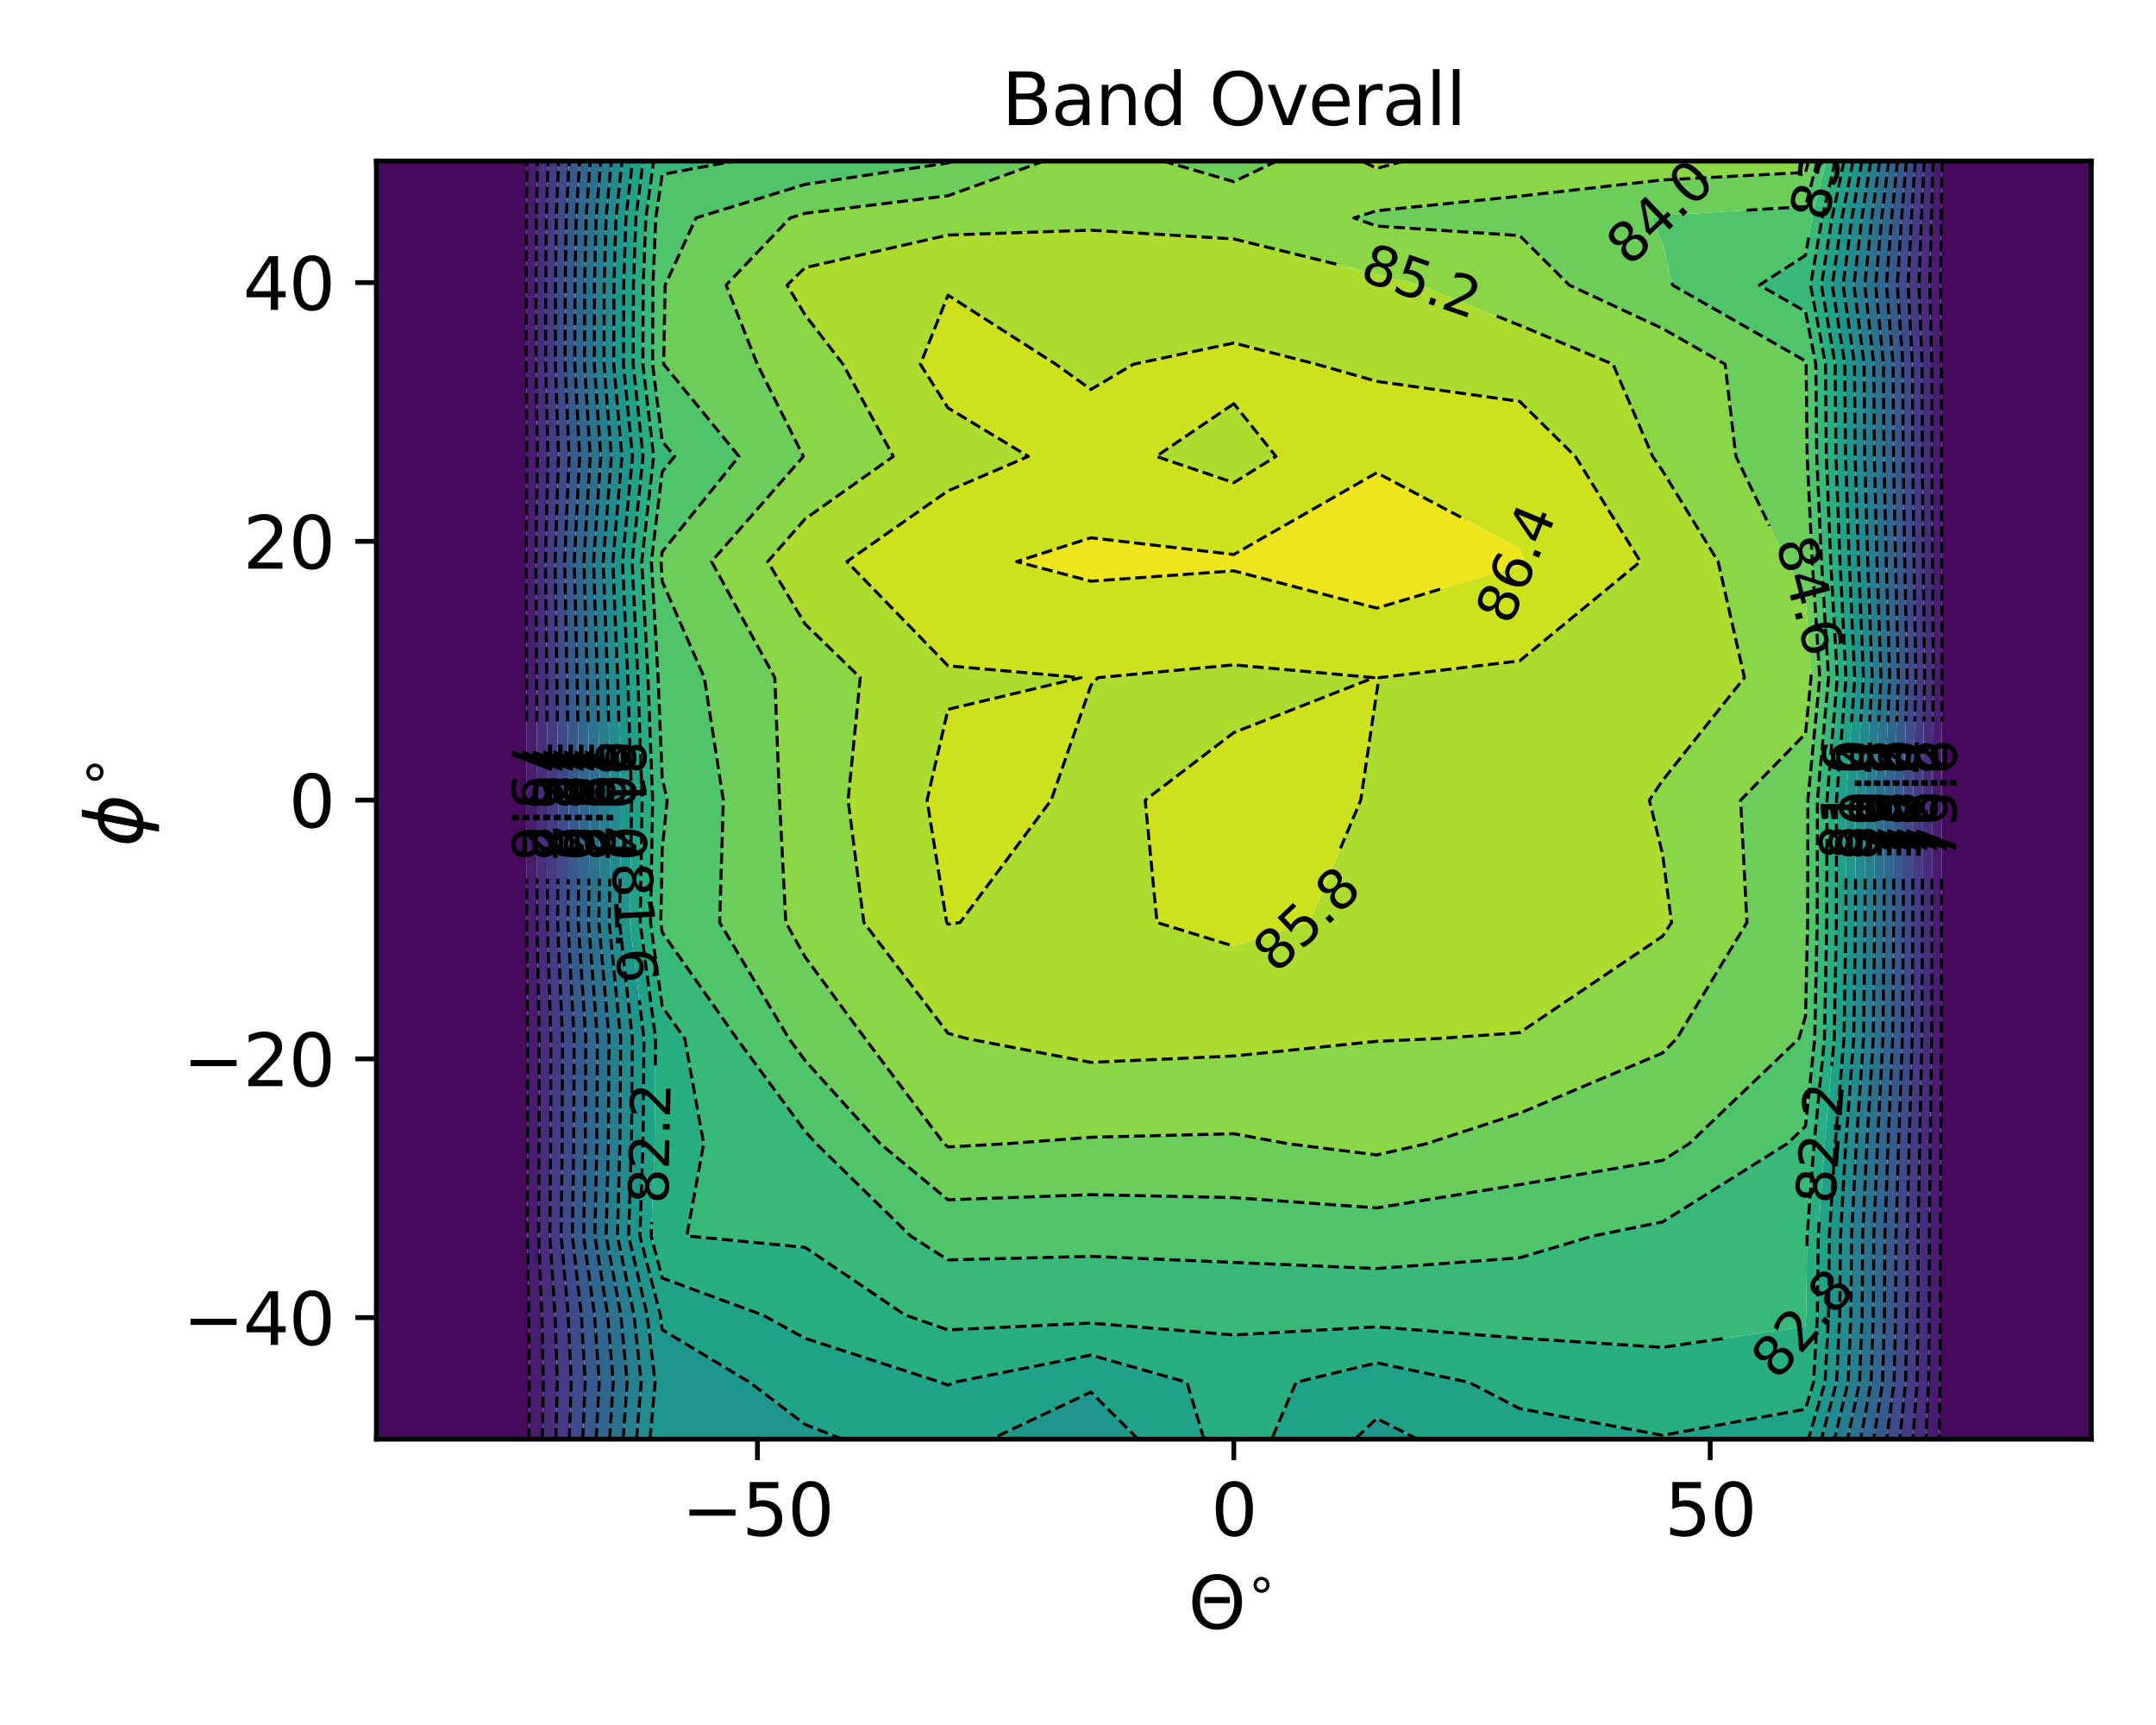 <?xml version="1.0" encoding="utf-8" standalone="no"?>
<!DOCTYPE svg PUBLIC "-//W3C//DTD SVG 1.1//EN"
  "http://www.w3.org/Graphics/SVG/1.1/DTD/svg11.dtd">
<svg xmlns:xlink="http://www.w3.org/1999/xlink" width="360pt" height="288pt" viewBox="0 0 360 288" xmlns="http://www.w3.org/2000/svg" version="1.1">
 <defs>
  <style type="text/css">*{stroke-linejoin: round; stroke-linecap: butt}</style>
 </defs>
 <g id="figure_1">
  <g id="patch_1">
   <path d="M 0 288 
L 360 288 
L 360 0 
L 0 0 
z
" style="fill: #ffffff"/>
  </g>
  <g id="axes_1">
   <g id="patch_2">
    <path d="M 62.84 240.28 
L 349.2 240.28 
L 349.2 26.88 
L 62.84 26.88 
z
" style="fill: #ffffff"/>
   </g>
   <g id="QuadContourSet_1">
    <path d="M 86.703 26.88 
L 87.972 26.88 
L 87.898 36.381 
L 87.872 47.6 
L 87.87 60.809 
L 87.971 76.198 
L 87.859 93.758 
L 87.918 113.138 
L 87.962 133.591 
L 87.942 154.014 
L 88.099 173.395 
L 88.088 190.956 
L 88.054 206.347 
L 88.283 219.557 
L 88.381 230.778 
L 88.318 240.28 
L 86.703 240.28 
L 62.84 240.28 
L 62.84 230.778 
L 62.84 219.557 
L 62.84 206.347 
L 62.84 190.956 
L 62.84 173.395 
L 62.84 154.014 
L 62.84 133.591 
L 62.84 113.138 
L 62.84 93.758 
L 62.84 76.198 
L 62.84 60.809 
L 62.84 47.6 
L 62.84 36.381 
L 62.84 26.88 
z
M 325.337 26.88 
L 349.2 26.88 
L 349.2 36.381 
L 349.2 47.6 
L 349.2 60.809 
L 349.2 76.198 
L 349.2 93.758 
L 349.2 113.138 
L 349.2 133.591 
L 349.2 154.014 
L 349.2 173.395 
L 349.2 190.956 
L 349.2 206.347 
L 349.2 219.557 
L 349.2 230.778 
L 349.2 240.28 
L 325.337 240.28 
L 323.769 240.28 
L 323.955 230.778 
L 323.995 219.557 
L 324.004 206.347 
L 324.069 190.956 
L 324.167 173.395 
L 324.189 154.014 
L 324.191 133.591 
L 324.288 113.138 
L 324.226 93.758 
L 324.185 76.198 
L 324.177 60.809 
L 324.036 47.6 
L 324.145 36.381 
L 324.268 26.88 
z
" clip-path="url(#p93089f99ec)" style="fill: #460a5d"/>
    <path d="M 89.56 36.381 
L 89.499 47.6 
L 89.493 60.809 
L 89.735 76.198 
L 89.467 93.758 
L 89.608 113.138 
L 89.713 133.591 
L 89.664 154.014 
L 90.042 173.395 
L 90.016 190.956 
L 89.934 206.347 
L 90.481 219.557 
L 90.716 230.778 
L 90.564 240.28 
L 88.318 240.28 
L 88.381 230.778 
L 88.283 219.557 
L 88.054 206.347 
L 88.088 190.956 
L 88.099 173.395 
L 87.942 154.014 
L 87.962 133.591 
L 87.918 113.138 
L 87.859 93.758 
L 87.971 76.198 
L 87.87 60.809 
L 87.872 47.6 
L 87.898 36.381 
L 87.972 26.88 
L 89.737 26.88 
z
M 324.145 36.381 
L 324.036 47.6 
L 324.177 60.809 
L 324.185 76.198 
L 324.226 93.758 
L 324.288 113.138 
L 324.191 133.591 
L 324.189 154.014 
L 324.167 173.395 
L 324.069 190.956 
L 324.004 206.347 
L 323.995 219.557 
L 323.955 230.778 
L 323.769 240.28 
L 321.587 240.28 
L 322.034 230.778 
L 322.128 219.557 
L 322.149 206.347 
L 322.305 190.956 
L 322.54 173.395 
L 322.592 154.014 
L 322.596 133.591 
L 322.829 113.138 
L 322.682 93.758 
L 322.583 76.198 
L 322.562 60.809 
L 322.227 47.6 
L 322.486 36.381 
L 322.782 26.88 
L 324.268 26.88 
z
" clip-path="url(#p93089f99ec)" style="fill: #481c6e"/>
    <path d="M 91.221 36.381 
L 91.126 47.6 
L 91.116 60.809 
L 91.5 76.198 
L 91.075 93.758 
L 91.298 113.138 
L 91.463 133.591 
L 91.387 154.014 
L 91.984 173.395 
L 91.943 190.956 
L 91.813 206.347 
L 92.679 219.557 
L 93.051 230.778 
L 92.81 240.28 
L 90.564 240.28 
L 90.716 230.778 
L 90.481 219.557 
L 89.934 206.347 
L 90.016 190.956 
L 90.042 173.395 
L 89.664 154.014 
L 89.713 133.591 
L 89.608 113.138 
L 89.467 93.758 
L 89.735 76.198 
L 89.493 60.809 
L 89.499 47.6 
L 89.56 36.381 
L 89.737 26.88 
L 91.501 26.88 
z
M 322.486 36.381 
L 322.227 47.6 
L 322.562 60.809 
L 322.583 76.198 
L 322.682 93.758 
L 322.829 113.138 
L 322.596 133.591 
L 322.592 154.014 
L 322.54 173.395 
L 322.305 190.956 
L 322.149 206.347 
L 322.128 219.557 
L 322.034 230.778 
L 321.587 240.28 
L 319.406 240.28 
L 320.112 230.778 
L 320.26 219.557 
L 320.294 206.347 
L 320.542 190.956 
L 320.913 173.395 
L 320.995 154.014 
L 321.002 133.591 
L 321.37 113.138 
L 321.137 93.758 
L 320.98 76.198 
L 320.948 60.809 
L 320.417 47.6 
L 320.827 36.381 
L 321.295 26.88 
L 322.782 26.88 
z
" clip-path="url(#p93089f99ec)" style="fill: #472d7b"/>
    <path d="M 92.883 36.381 
L 92.753 47.6 
L 92.739 60.809 
L 93.264 76.198 
L 92.683 93.758 
L 92.987 113.138 
L 93.214 133.591 
L 93.11 154.014 
L 93.926 173.395 
L 93.87 190.956 
L 93.693 206.347 
L 94.877 219.557 
L 95.386 230.778 
L 95.056 240.28 
L 92.81 240.28 
L 93.051 230.778 
L 92.679 219.557 
L 91.813 206.347 
L 91.943 190.956 
L 91.984 173.395 
L 91.387 154.014 
L 91.463 133.591 
L 91.298 113.138 
L 91.075 93.758 
L 91.5 76.198 
L 91.116 60.809 
L 91.126 47.6 
L 91.221 36.381 
L 91.501 26.88 
L 93.266 26.88 
z
M 320.827 36.381 
L 320.417 47.6 
L 320.948 60.809 
L 320.98 76.198 
L 321.137 93.758 
L 321.37 113.138 
L 321.002 133.591 
L 320.995 154.014 
L 320.913 173.395 
L 320.542 190.956 
L 320.294 206.347 
L 320.26 219.557 
L 320.112 230.778 
L 319.406 240.28 
L 317.224 240.28 
L 318.19 230.778 
L 318.393 219.557 
L 318.439 206.347 
L 318.778 190.956 
L 319.286 173.395 
L 319.398 154.014 
L 319.407 133.591 
L 319.91 113.138 
L 319.592 93.758 
L 319.378 76.198 
L 319.334 60.809 
L 318.607 47.6 
L 319.169 36.381 
L 319.809 26.88 
L 321.295 26.88 
z
" clip-path="url(#p93089f99ec)" style="fill: #443b84"/>
    <path d="M 94.545 36.381 
L 94.379 47.6 
L 94.362 60.809 
L 95.028 76.198 
L 94.291 93.758 
L 94.677 113.138 
L 94.965 133.591 
L 94.833 154.014 
L 95.869 173.395 
L 95.798 190.956 
L 95.572 206.347 
L 97.074 219.557 
L 97.721 230.778 
L 97.302 240.28 
L 95.056 240.28 
L 95.386 230.778 
L 94.877 219.557 
L 93.693 206.347 
L 93.87 190.956 
L 93.926 173.395 
L 93.11 154.014 
L 93.214 133.591 
L 92.987 113.138 
L 92.683 93.758 
L 93.264 76.198 
L 92.739 60.809 
L 92.753 47.6 
L 92.883 36.381 
L 93.266 26.88 
L 95.031 26.88 
z
M 319.169 36.381 
L 318.607 47.6 
L 319.334 60.809 
L 319.378 76.198 
L 319.592 93.758 
L 319.91 113.138 
L 319.407 133.591 
L 319.398 154.014 
L 319.286 173.395 
L 318.778 190.956 
L 318.439 206.347 
L 318.393 219.557 
L 318.19 230.778 
L 317.224 240.28 
L 315.042 240.28 
L 316.268 230.778 
L 316.526 219.557 
L 316.584 206.347 
L 317.014 190.956 
L 317.658 173.395 
L 317.801 154.014 
L 317.812 133.591 
L 318.451 113.138 
L 318.047 93.758 
L 317.775 76.198 
L 317.72 60.809 
L 316.798 47.6 
L 317.51 36.381 
L 318.322 26.88 
L 319.809 26.88 
z
" clip-path="url(#p93089f99ec)" style="fill: #3e4a89"/>
    <path d="M 96.207 36.381 
L 96.006 47.6 
L 95.985 60.809 
L 96.792 76.198 
L 95.899 93.758 
L 96.367 113.138 
L 96.716 133.591 
L 96.556 154.014 
L 97.811 173.395 
L 97.725 190.956 
L 97.452 206.347 
L 99.272 219.557 
L 100.056 230.778 
L 99.548 240.28 
L 97.302 240.28 
L 97.721 230.778 
L 97.074 219.557 
L 95.572 206.347 
L 95.798 190.956 
L 95.869 173.395 
L 94.833 154.014 
L 94.965 133.591 
L 94.677 113.138 
L 94.291 93.758 
L 95.028 76.198 
L 94.362 60.809 
L 94.379 47.6 
L 94.545 36.381 
L 95.031 26.88 
L 96.796 26.88 
z
M 317.51 36.381 
L 316.798 47.6 
L 317.72 60.809 
L 317.775 76.198 
L 318.047 93.758 
L 318.451 113.138 
L 317.812 133.591 
L 317.801 154.014 
L 317.658 173.395 
L 317.014 190.956 
L 316.584 206.347 
L 316.526 219.557 
L 316.268 230.778 
L 315.042 240.28 
L 312.861 240.28 
L 314.346 230.778 
L 314.659 219.557 
L 314.729 206.347 
L 315.251 190.956 
L 316.031 173.395 
L 316.204 154.014 
L 316.218 133.591 
L 316.992 113.138 
L 316.502 93.758 
L 316.173 76.198 
L 316.105 60.809 
L 314.988 47.6 
L 315.851 36.381 
L 316.836 26.88 
L 318.322 26.88 
z
" clip-path="url(#p93089f99ec)" style="fill: #38598c"/>
    <path d="M 97.869 36.381 
L 97.633 47.6 
L 97.608 60.809 
L 98.556 76.198 
L 97.507 93.758 
L 98.057 113.138 
L 98.467 133.591 
L 98.279 154.014 
L 99.753 173.395 
L 99.652 190.956 
L 99.331 206.347 
L 101.47 219.557 
L 102.391 230.778 
L 101.794 240.28 
L 99.548 240.28 
L 100.056 230.778 
L 99.272 219.557 
L 97.452 206.347 
L 97.725 190.956 
L 97.811 173.395 
L 96.556 154.014 
L 96.716 133.591 
L 96.367 113.138 
L 95.899 93.758 
L 96.792 76.198 
L 95.985 60.809 
L 96.006 47.6 
L 96.207 36.381 
L 96.796 26.88 
L 98.561 26.88 
z
M 315.851 36.381 
L 314.988 47.6 
L 316.105 60.809 
L 316.173 76.198 
L 316.502 93.758 
L 316.992 113.138 
L 316.218 133.591 
L 316.204 154.014 
L 316.031 173.395 
L 315.251 190.956 
L 314.729 206.347 
L 314.659 219.557 
L 314.346 230.778 
L 312.861 240.28 
L 310.679 240.28 
L 312.424 230.778 
L 312.792 219.557 
L 312.874 206.347 
L 313.487 190.956 
L 314.404 173.395 
L 314.607 154.014 
L 314.623 133.591 
L 315.533 113.138 
L 314.957 93.758 
L 314.57 76.198 
L 314.491 60.809 
L 313.178 47.6 
L 314.193 36.381 
L 315.349 26.88 
L 316.836 26.88 
z
" clip-path="url(#p93089f99ec)" style="fill: #31668e"/>
    <path d="M 99.531 36.381 
L 99.259 47.6 
L 99.231 60.809 
L 100.32 76.198 
L 99.115 93.758 
L 99.747 113.138 
L 100.218 133.591 
L 100.002 154.014 
L 101.696 173.395 
L 101.58 190.956 
L 101.211 206.347 
L 103.668 219.557 
L 104.725 230.778 
L 104.04 240.28 
L 101.794 240.28 
L 102.391 230.778 
L 101.47 219.557 
L 99.331 206.347 
L 99.652 190.956 
L 99.753 173.395 
L 98.279 154.014 
L 98.467 133.591 
L 98.057 113.138 
L 97.507 93.758 
L 98.556 76.198 
L 97.608 60.809 
L 97.633 47.6 
L 97.869 36.381 
L 98.561 26.88 
L 100.326 26.88 
z
M 314.193 36.381 
L 313.178 47.6 
L 314.491 60.809 
L 314.57 76.198 
L 314.957 93.758 
L 315.533 113.138 
L 314.623 133.591 
L 314.607 154.014 
L 314.404 173.395 
L 313.487 190.956 
L 312.874 206.347 
L 312.792 219.557 
L 312.424 230.778 
L 310.679 240.28 
L 308.498 240.28 
L 310.502 230.778 
L 310.925 219.557 
L 311.019 206.347 
L 311.723 190.956 
L 312.777 173.395 
L 313.009 154.014 
L 313.029 133.591 
L 314.074 113.138 
L 313.412 93.758 
L 312.968 76.198 
L 312.877 60.809 
L 311.369 47.6 
L 312.534 36.381 
L 313.863 26.88 
L 315.349 26.88 
z
" clip-path="url(#p93089f99ec)" style="fill: #2c728e"/>
    <path d="M 101.193 36.381 
L 100.886 47.6 
L 100.854 60.809 
L 102.085 76.198 
L 100.723 93.758 
L 101.437 113.138 
L 101.969 133.591 
L 101.725 154.014 
L 103.638 173.395 
L 103.507 190.956 
L 103.091 206.347 
L 105.866 219.557 
L 107.06 230.778 
L 106.286 240.28 
L 104.04 240.28 
L 104.725 230.778 
L 103.668 219.557 
L 101.211 206.347 
L 101.58 190.956 
L 101.696 173.395 
L 100.002 154.014 
L 100.218 133.591 
L 99.747 113.138 
L 99.115 93.758 
L 100.32 76.198 
L 99.231 60.809 
L 99.259 47.6 
L 99.531 36.381 
L 100.326 26.88 
L 102.09 26.88 
z
M 312.534 36.381 
L 311.369 47.6 
L 312.877 60.809 
L 312.968 76.198 
L 313.412 93.758 
L 314.074 113.138 
L 313.029 133.591 
L 313.009 154.014 
L 312.777 173.395 
L 311.723 190.956 
L 311.019 206.347 
L 310.925 219.557 
L 310.502 230.778 
L 308.498 240.28 
L 306.316 240.28 
L 308.58 230.778 
L 309.058 219.557 
L 309.164 206.347 
L 309.96 190.956 
L 311.15 173.395 
L 311.412 154.014 
L 311.434 133.591 
L 312.614 113.138 
L 311.867 93.758 
L 311.365 76.198 
L 311.263 60.809 
L 309.559 47.6 
L 310.875 36.381 
L 312.376 26.88 
L 313.863 26.88 
z
" clip-path="url(#p93089f99ec)" style="fill: #277e8e"/>
    <path d="M 102.855 36.381 
L 102.513 47.6 
L 102.477 60.809 
L 103.849 76.198 
L 102.331 93.758 
L 103.127 113.138 
L 103.72 133.591 
L 103.448 154.014 
L 105.58 173.395 
L 105.434 190.956 
L 104.97 206.347 
L 108.064 219.557 
L 109.395 230.778 
L 108.532 240.28 
L 106.286 240.28 
L 107.06 230.778 
L 105.866 219.557 
L 103.091 206.347 
L 103.507 190.956 
L 103.638 173.395 
L 101.725 154.014 
L 101.969 133.591 
L 101.437 113.138 
L 100.723 93.758 
L 102.085 76.198 
L 100.854 60.809 
L 100.886 47.6 
L 101.193 36.381 
L 102.09 26.88 
L 103.855 26.88 
z
M 310.875 36.381 
L 309.559 47.6 
L 311.263 60.809 
L 311.365 76.198 
L 311.867 93.758 
L 312.614 113.138 
L 311.434 133.591 
L 311.412 154.014 
L 311.15 173.395 
L 309.96 190.956 
L 309.164 206.347 
L 309.058 219.557 
L 308.58 230.778 
L 306.316 240.28 
L 304.134 240.28 
L 306.659 230.778 
L 307.19 219.557 
L 307.309 206.347 
L 308.196 190.956 
L 309.522 173.395 
L 309.815 154.014 
L 309.84 133.591 
L 311.155 113.138 
L 310.323 93.758 
L 309.763 76.198 
L 309.649 60.809 
L 307.749 47.6 
L 309.217 36.381 
L 310.89 26.88 
L 312.376 26.88 
z
" clip-path="url(#p93089f99ec)" style="fill: #238a8d"/>
    <path d="M 104.516 36.381 
L 104.139 47.6 
L 104.1 60.809 
L 105.613 76.198 
L 103.939 93.758 
L 104.817 113.138 
L 105.471 133.591 
L 105.171 154.014 
L 107.523 173.395 
L 107.362 190.956 
L 106.85 206.347 
L 110.262 219.557 
L 110.567 222.001 
L 125.17 230.778 
L 134.43 237.82 
L 140.693 240.28 
L 134.43 240.28 
L 110.567 240.28 
L 108.532 240.28 
L 109.395 230.778 
L 108.064 219.557 
L 104.97 206.347 
L 105.434 190.956 
L 105.58 173.395 
L 103.448 154.014 
L 103.72 133.591 
L 103.127 113.138 
L 102.331 93.758 
L 103.849 76.198 
L 102.477 60.809 
L 102.513 47.6 
L 102.855 36.381 
L 103.855 26.88 
L 105.62 26.88 
z
M 309.217 36.381 
L 307.749 47.6 
L 309.649 60.809 
L 309.763 76.198 
L 310.323 93.758 
L 311.155 113.138 
L 309.84 133.591 
L 309.815 154.014 
L 309.522 173.395 
L 308.196 190.956 
L 307.309 206.347 
L 307.19 219.557 
L 306.659 230.778 
L 304.134 240.28 
L 301.953 240.28 
L 304.737 230.778 
L 305.323 219.557 
L 305.454 206.347 
L 306.432 190.956 
L 307.895 173.395 
L 308.218 154.014 
L 308.245 133.591 
L 309.696 113.138 
L 308.778 93.758 
L 308.16 76.198 
L 308.034 60.809 
L 305.94 47.6 
L 307.558 36.381 
L 309.403 26.88 
L 310.89 26.88 
z
M 182.157 232.414 
L 190.052 240.28 
L 182.157 240.28 
L 165.487 240.28 
z
M 229.883 236.83 
L 236.723 240.28 
L 229.883 240.28 
L 226.234 240.28 
z
" clip-path="url(#p93089f99ec)" style="fill: #1f968b"/>
    <path d="M 106.178 36.381 
L 105.766 47.6 
L 105.723 60.809 
L 107.377 76.198 
L 105.547 93.758 
L 106.507 113.138 
L 107.222 133.591 
L 106.894 154.014 
L 109.465 173.395 
L 109.289 190.956 
L 108.729 206.347 
L 110.567 213.37 
L 127.366 219.557 
L 134.43 223.441 
L 157.057 230.778 
L 158.293 231.267 
L 159.298 230.778 
L 182.157 226.236 
L 198.18 230.778 
L 201.038 240.28 
L 190.052 240.28 
L 182.157 232.414 
L 165.487 240.28 
L 158.293 240.28 
L 140.693 240.28 
L 134.43 237.82 
L 125.17 230.778 
L 110.567 222.001 
L 110.262 219.557 
L 106.85 206.347 
L 107.362 190.956 
L 107.523 173.395 
L 105.171 154.014 
L 105.471 133.591 
L 104.817 113.138 
L 103.939 93.758 
L 105.613 76.198 
L 104.1 60.809 
L 104.139 47.6 
L 104.516 36.381 
L 105.62 26.88 
L 107.385 26.88 
z
M 307.558 36.381 
L 305.94 47.6 
L 308.034 60.809 
L 308.16 76.198 
L 308.778 93.758 
L 309.696 113.138 
L 308.245 133.591 
L 308.218 154.014 
L 307.895 173.395 
L 306.432 190.956 
L 305.454 206.347 
L 305.323 219.557 
L 304.737 230.778 
L 301.953 240.28 
L 301.473 240.28 
L 277.61 240.28 
L 253.747 240.28 
L 236.723 240.28 
L 229.883 236.83 
L 226.234 240.28 
L 212.326 240.28 
L 216.408 230.778 
L 229.883 227.532 
L 245.259 230.778 
L 253.747 235.169 
L 277.61 239.63 
L 301.473 235.265 
L 302.815 230.778 
L 303.456 219.557 
L 303.6 206.347 
L 304.669 190.956 
L 306.268 173.395 
L 306.621 154.014 
L 306.651 133.591 
L 308.237 113.138 
L 307.233 93.758 
L 306.558 76.198 
L 306.42 60.809 
L 304.13 47.6 
L 305.899 36.381 
L 307.917 26.88 
L 309.403 26.88 
z
" clip-path="url(#p93089f99ec)" style="fill: #1fa287"/>
    <path d="M 107.84 36.381 
L 107.393 47.6 
L 107.346 60.809 
L 109.141 76.198 
L 107.155 93.758 
L 108.196 113.138 
L 108.973 133.591 
L 108.617 154.014 
L 110.567 168.033 
L 114.332 173.395 
L 117.495 190.956 
L 114.674 206.347 
L 134.43 208.254 
L 151.144 219.557 
L 158.293 222.035 
L 182.157 220.895 
L 206.02 222.878 
L 229.883 221.52 
L 253.747 223.403 
L 277.61 224.949 
L 301.473 221.466 
L 301.589 219.557 
L 301.745 206.347 
L 302.905 190.956 
L 304.641 173.395 
L 305.024 154.014 
L 305.056 133.591 
L 306.778 113.138 
L 305.688 93.758 
L 304.956 76.198 
L 304.806 60.809 
L 302.321 47.6 
L 304.241 36.381 
L 306.43 26.88 
L 307.917 26.88 
L 305.899 36.381 
L 304.13 47.6 
L 306.42 60.809 
L 306.558 76.198 
L 307.233 93.758 
L 308.237 113.138 
L 306.651 133.591 
L 306.621 154.014 
L 306.268 173.395 
L 304.669 190.956 
L 303.6 206.347 
L 303.456 219.557 
L 302.815 230.778 
L 301.473 235.265 
L 277.61 239.63 
L 253.747 235.169 
L 245.259 230.778 
L 229.883 227.532 
L 216.408 230.778 
L 212.326 240.28 
L 206.02 240.28 
L 201.038 240.28 
L 198.18 230.778 
L 182.157 226.236 
L 159.298 230.778 
L 158.293 231.267 
L 157.057 230.778 
L 134.43 223.441 
L 127.366 219.557 
L 110.567 213.37 
L 108.729 206.347 
L 109.289 190.956 
L 109.465 173.395 
L 106.894 154.014 
L 107.222 133.591 
L 106.507 113.138 
L 105.547 93.758 
L 107.377 76.198 
L 105.723 60.809 
L 105.766 47.6 
L 106.178 36.381 
L 107.385 26.88 
L 109.15 26.88 
z
" clip-path="url(#p93089f99ec)" style="fill: #28ae80"/>
    <path d="M 110.567 26.88 
L 122.674 26.88 
L 110.567 29.116 
L 109.502 36.381 
L 109.02 47.6 
L 108.969 60.809 
L 110.567 73.685 
L 112.633 76.198 
L 110.567 78.765 
L 108.763 93.758 
L 109.886 113.138 
L 110.567 129.87 
L 111.406 133.591 
L 110.567 141.85 
L 110.339 154.014 
L 110.567 155.647 
L 123.03 173.395 
L 134.43 188.877 
L 136.309 190.956 
L 152.049 206.347 
L 158.293 210.351 
L 182.157 209.754 
L 206.02 210.768 
L 229.883 211.788 
L 253.747 209.992 
L 266.024 206.347 
L 277.61 204.006 
L 298.393 190.956 
L 301.473 188.042 
L 303.014 173.395 
L 303.427 154.014 
L 303.462 133.591 
L 305.319 113.138 
L 304.143 93.758 
L 303.353 76.198 
L 303.192 60.809 
L 301.473 52.001 
L 293.767 47.6 
L 301.473 42.63 
L 302.582 36.381 
L 304.944 26.88 
L 306.43 26.88 
L 304.241 36.381 
L 302.321 47.6 
L 304.806 60.809 
L 304.956 76.198 
L 305.688 93.758 
L 306.778 113.138 
L 305.056 133.591 
L 305.024 154.014 
L 304.641 173.395 
L 302.905 190.956 
L 301.745 206.347 
L 301.589 219.557 
L 301.473 221.466 
L 277.61 224.949 
L 253.747 223.403 
L 229.883 221.52 
L 206.02 222.878 
L 182.157 220.895 
L 158.293 222.035 
L 151.144 219.557 
L 134.43 208.254 
L 114.674 206.347 
L 117.495 190.956 
L 114.332 173.395 
L 110.567 168.033 
L 108.617 154.014 
L 108.973 133.591 
L 108.196 113.138 
L 107.155 93.758 
L 109.141 76.198 
L 107.346 60.809 
L 107.393 47.6 
L 107.84 36.381 
L 109.15 26.88 
z
" clip-path="url(#p93089f99ec)" style="fill: #38b977"/>
    <path d="M 110.567 29.116 
L 122.674 26.88 
L 134.43 26.88 
L 158.293 26.88 
L 159.199 26.88 
L 158.293 27.207 
L 134.43 30.786 
L 116.219 36.381 
L 111.065 47.6 
L 110.81 60.809 
L 123.391 76.198 
L 110.567 92.129 
L 110.371 93.758 
L 110.567 97.042 
L 117.6 113.138 
L 120.783 133.591 
L 120.161 154.014 
L 131.728 173.395 
L 134.43 177.064 
L 146.981 190.956 
L 158.293 200.313 
L 182.157 199.461 
L 206.02 199.945 
L 229.883 201.671 
L 253.747 197.78 
L 277.61 193.736 
L 282.037 190.956 
L 300.384 173.395 
L 301.473 169.658 
L 301.83 154.014 
L 301.867 133.591 
L 303.859 113.138 
L 302.598 93.758 
L 301.751 76.198 
L 301.577 60.809 
L 301.473 60.276 
L 279.275 47.6 
L 277.61 40.641 
L 275.751 36.381 
L 277.61 35.964 
L 301.473 34.491 
L 303.457 26.88 
L 304.944 26.88 
L 302.582 36.381 
L 301.473 42.63 
L 293.767 47.6 
L 301.473 52.001 
L 303.192 60.809 
L 303.353 76.198 
L 304.143 93.758 
L 305.319 113.138 
L 303.462 133.591 
L 303.427 154.014 
L 303.014 173.395 
L 301.473 188.042 
L 298.393 190.956 
L 277.61 204.006 
L 266.024 206.347 
L 253.747 209.992 
L 229.883 211.788 
L 206.02 210.768 
L 182.157 209.754 
L 158.293 210.351 
L 152.049 206.347 
L 136.309 190.956 
L 134.43 188.877 
L 123.03 173.395 
L 110.567 155.647 
L 110.339 154.014 
L 110.567 141.85 
L 111.406 133.591 
L 110.567 129.87 
L 109.886 113.138 
L 108.763 93.758 
L 110.567 78.765 
L 112.633 76.198 
L 110.567 73.685 
L 108.969 60.809 
L 109.02 47.6 
L 109.502 36.381 
z
" clip-path="url(#p93089f99ec)" style="fill: #50c46a"/>
    <path d="M 134.43 30.786 
L 158.293 27.207 
L 159.199 26.88 
L 174.361 26.88 
L 158.293 32.682 
L 134.43 35.617 
L 131.944 36.381 
L 121.242 47.6 
L 126.455 60.809 
L 134.149 76.198 
L 118.809 93.758 
L 129.372 113.138 
L 130.159 133.591 
L 131.212 154.014 
L 134.43 159.769 
L 144.456 173.395 
L 157.653 190.956 
L 158.293 191.486 
L 168.062 190.956 
L 182.157 189.873 
L 206.02 189.282 
L 215.095 190.956 
L 229.883 192.818 
L 238.16 190.956 
L 253.747 185.87 
L 277.61 175.8 
L 279.973 173.395 
L 291.696 154.014 
L 290.641 133.591 
L 301.473 122.495 
L 302.4 113.138 
L 301.473 99.566 
L 298.355 93.758 
L 289.848 76.198 
L 288.048 60.809 
L 277.61 54.851 
L 262.024 47.6 
L 253.747 39.331 
L 229.883 37.739 
L 226.058 36.381 
L 229.883 35.185 
L 253.747 32.75 
L 277.61 30.045 
L 301.473 28.789 
L 301.971 26.88 
L 303.457 26.88 
L 301.473 34.491 
L 277.61 35.964 
L 275.751 36.381 
L 277.61 40.641 
L 279.275 47.6 
L 301.473 60.276 
L 301.577 60.809 
L 301.751 76.198 
L 302.598 93.758 
L 303.859 113.138 
L 301.867 133.591 
L 301.83 154.014 
L 301.473 169.658 
L 300.384 173.395 
L 282.037 190.956 
L 277.61 193.736 
L 253.747 197.78 
L 229.883 201.671 
L 206.02 199.945 
L 182.157 199.461 
L 158.293 200.313 
L 146.981 190.956 
L 134.43 177.064 
L 131.728 173.395 
L 120.161 154.014 
L 120.783 133.591 
L 117.6 113.138 
L 110.567 97.042 
L 110.371 93.758 
L 110.567 92.129 
L 123.391 76.198 
L 110.81 60.809 
L 111.065 47.6 
L 116.219 36.381 
z
M 206.02 26.88 
L 213.203 26.88 
L 206.02 30.333 
L 194.188 26.88 
z
" clip-path="url(#p93089f99ec)" style="fill: #6ccd5a"/>
    <path d="M 134.43 35.617 
L 158.293 32.682 
L 174.361 26.88 
L 182.157 26.88 
L 194.188 26.88 
L 206.02 30.333 
L 213.203 26.88 
L 227.409 26.88 
L 229.883 28.112 
L 234.486 26.88 
L 253.747 26.88 
L 277.61 26.88 
L 301.473 26.88 
L 301.971 26.88 
L 301.473 28.789 
L 277.61 30.045 
L 253.747 32.75 
L 229.883 35.185 
L 226.058 36.381 
L 229.883 37.739 
L 253.747 39.331 
L 262.024 47.6 
L 277.61 54.851 
L 288.048 60.809 
L 289.848 76.198 
L 298.355 93.758 
L 301.473 99.566 
L 302.4 113.138 
L 301.473 122.495 
L 290.641 133.591 
L 291.696 154.014 
L 279.973 173.395 
L 277.61 175.8 
L 253.747 185.87 
L 238.16 190.956 
L 229.883 192.818 
L 215.095 190.956 
L 206.02 189.282 
L 182.157 189.873 
L 168.062 190.956 
L 158.293 191.486 
L 157.653 190.956 
L 144.456 173.395 
L 134.43 159.769 
L 131.212 154.014 
L 130.159 133.591 
L 129.372 113.138 
L 118.809 93.758 
L 134.149 76.198 
L 126.455 60.809 
L 121.242 47.6 
L 131.944 36.381 
z
M 131.418 47.6 
L 134.43 52.573 
L 140.761 60.809 
L 149.164 76.198 
L 134.43 86.639 
L 128.196 93.758 
L 134.43 104.184 
L 143.64 113.138 
L 141.61 133.591 
L 144.238 154.014 
L 158.293 172.511 
L 161.456 173.395 
L 182.157 177.368 
L 206.02 176.302 
L 229.883 173.857 
L 240.002 173.395 
L 253.747 172.41 
L 277.61 156.312 
L 279.107 154.014 
L 277.61 142.609 
L 275.398 133.591 
L 277.61 130.293 
L 291.28 113.138 
L 286.885 93.758 
L 277.61 78.621 
L 275.941 76.198 
L 269.33 60.809 
L 253.747 54.31 
L 237.063 47.6 
L 229.883 45.769 
L 206.02 39.891 
L 182.157 38.432 
L 158.293 39.242 
L 134.43 44.682 
z
" clip-path="url(#p93089f99ec)" style="fill: #8bd646"/>
    <path d="M 229.883 26.88 
L 234.486 26.88 
L 229.883 28.112 
L 227.409 26.88 
z
M 134.43 44.682 
L 158.293 39.242 
L 182.157 38.432 
L 206.02 39.891 
L 229.883 45.769 
L 237.063 47.6 
L 253.747 54.31 
L 269.33 60.809 
L 275.941 76.198 
L 277.61 78.621 
L 286.885 93.758 
L 291.28 113.138 
L 277.61 130.293 
L 275.398 133.591 
L 277.61 142.609 
L 279.107 154.014 
L 277.61 156.312 
L 253.747 172.41 
L 240.002 173.395 
L 229.883 173.857 
L 206.02 176.302 
L 182.157 177.368 
L 161.456 173.395 
L 158.293 172.511 
L 144.238 154.014 
L 141.61 133.591 
L 143.64 113.138 
L 134.43 104.184 
L 128.196 93.758 
L 134.43 86.639 
L 149.164 76.198 
L 140.761 60.809 
L 134.43 52.573 
L 131.418 47.6 
z
M 153.675 60.809 
L 158.293 68.106 
L 171.718 76.198 
L 158.293 81.953 
L 141.404 93.758 
L 158.293 111.156 
L 180.498 113.138 
L 158.293 118.433 
L 154.796 133.591 
L 158.076 154.014 
L 158.293 154.301 
L 160.303 154.014 
L 175.516 133.591 
L 182.157 114.434 
L 183.313 113.138 
L 206.02 111.005 
L 229.402 113.138 
L 206.02 122.311 
L 191.217 133.591 
L 193.191 154.014 
L 206.02 157.97 
L 218.623 154.014 
L 227.205 133.591 
L 229.883 115.528 
L 230.257 113.138 
L 253.747 110.337 
L 273.903 93.758 
L 263.041 76.198 
L 253.747 67.014 
L 229.883 63.666 
L 219.826 60.809 
L 206.02 57.266 
L 189.264 60.809 
L 182.157 65.027 
L 176.295 60.809 
L 158.293 49.284 
z
M 206.02 67.4 
L 213.052 76.198 
L 206.02 80.59 
L 193.061 76.198 
z
" clip-path="url(#p93089f99ec)" style="fill: #addc30"/>
    <path d="M 158.293 49.284 
L 176.295 60.809 
L 182.157 65.027 
L 189.264 60.809 
L 206.02 57.266 
L 219.826 60.809 
L 229.883 63.666 
L 253.747 67.014 
L 263.041 76.198 
L 273.903 93.758 
L 253.747 110.337 
L 230.257 113.138 
L 229.883 115.528 
L 227.205 133.591 
L 218.623 154.014 
L 206.02 157.97 
L 193.191 154.014 
L 191.217 133.591 
L 206.02 122.311 
L 229.402 113.138 
L 206.02 111.005 
L 183.313 113.138 
L 182.157 114.434 
L 175.516 133.591 
L 160.303 154.014 
L 158.293 154.301 
L 158.076 154.014 
L 154.796 133.591 
L 158.293 118.433 
L 180.498 113.138 
L 158.293 111.156 
L 141.404 93.758 
L 158.293 81.953 
L 171.718 76.198 
L 158.293 68.106 
L 153.675 60.809 
z
M 193.061 76.198 
L 206.02 80.59 
L 213.052 76.198 
L 206.02 67.4 
z
M 169.747 93.758 
L 182.157 97.035 
L 206.02 95.307 
L 229.883 101.531 
L 253.747 94.402 
L 254.529 93.758 
L 253.747 91.54 
L 229.883 78.927 
L 206.02 92.575 
L 182.157 89.787 
z
" clip-path="url(#p93089f99ec)" style="fill: #cde11d"/>
    <path d="M 182.157 89.787 
L 206.02 92.575 
L 229.883 78.927 
L 253.747 91.54 
L 254.529 93.758 
L 253.747 94.402 
L 229.883 101.531 
L 206.02 95.307 
L 182.157 97.035 
L 169.747 93.758 
z
" clip-path="url(#p93089f99ec)" style="fill: #efe51c"/>
   </g>
   <g id="matplotlib.axis_1">
    <g id="xtick_1">
     <g id="line2d_1">
      <defs>
       <path id="mf4d675fc47" d="M 0 0 
L 0 3.5 
" style="stroke: #000000; stroke-width: 0.8"/>
      </defs>
      <g>
       <use xlink:href="#mf4d675fc47" x="126.476" y="240.28" style="stroke: #000000; stroke-width: 0.8"/>
      </g>
     </g>
     <g id="text_1">
      <!-- −50 -->
      <g transform="translate(113.813 256.398) scale(0.12 -0.12)">
       <defs>
        <path id="DejaVuSans-2212" d="M 678 2272 
L 4684 2272 
L 4684 1741 
L 678 1741 
L 678 2272 
z
" transform="scale(0.016)"/>
        <path id="DejaVuSans-35" d="M 691 4666 
L 3169 4666 
L 3169 4134 
L 1269 4134 
L 1269 2991 
Q 1406 3038 1543 3061 
Q 1681 3084 1819 3084 
Q 2600 3084 3056 2656 
Q 3513 2228 3513 1497 
Q 3513 744 3044 326 
Q 2575 -91 1722 -91 
Q 1428 -91 1123 -41 
Q 819 9 494 109 
L 494 744 
Q 775 591 1075 516 
Q 1375 441 1709 441 
Q 2250 441 2565 725 
Q 2881 1009 2881 1497 
Q 2881 1984 2565 2268 
Q 2250 2553 1709 2553 
Q 1456 2553 1204 2497 
Q 953 2441 691 2322 
L 691 4666 
z
" transform="scale(0.016)"/>
        <path id="DejaVuSans-30" d="M 2034 4250 
Q 1547 4250 1301 3770 
Q 1056 3291 1056 2328 
Q 1056 1369 1301 889 
Q 1547 409 2034 409 
Q 2525 409 2770 889 
Q 3016 1369 3016 2328 
Q 3016 3291 2770 3770 
Q 2525 4250 2034 4250 
z
M 2034 4750 
Q 2819 4750 3233 4129 
Q 3647 3509 3647 2328 
Q 3647 1150 3233 529 
Q 2819 -91 2034 -91 
Q 1250 -91 836 529 
Q 422 1150 422 2328 
Q 422 3509 836 4129 
Q 1250 4750 2034 4750 
z
" transform="scale(0.016)"/>
       </defs>
       <use xlink:href="#DejaVuSans-2212"/>
       <use xlink:href="#DejaVuSans-35" transform="translate(83.789 0)"/>
       <use xlink:href="#DejaVuSans-30" transform="translate(147.412 0)"/>
      </g>
     </g>
    </g>
    <g id="xtick_2">
     <g id="line2d_2">
      <g>
       <use xlink:href="#mf4d675fc47" x="206.02" y="240.28" style="stroke: #000000; stroke-width: 0.8"/>
      </g>
     </g>
     <g id="text_2">
      <!-- 0 -->
      <g transform="translate(202.202 256.398) scale(0.12 -0.12)">
       <use xlink:href="#DejaVuSans-30"/>
      </g>
     </g>
    </g>
    <g id="xtick_3">
     <g id="line2d_3">
      <g>
       <use xlink:href="#mf4d675fc47" x="285.564" y="240.28" style="stroke: #000000; stroke-width: 0.8"/>
      </g>
     </g>
     <g id="text_3">
      <!-- 50 -->
      <g transform="translate(277.929 256.398) scale(0.12 -0.12)">
       <use xlink:href="#DejaVuSans-35"/>
       <use xlink:href="#DejaVuSans-30" transform="translate(63.623 0)"/>
      </g>
     </g>
    </g>
    <g id="text_4">
     <!-- $\Theta^{\circ}$ -->
     <g transform="translate(198.4 272.012) scale(0.12 -0.12)">
      <defs>
       <path id="DejaVuSans-398" d="M 1416 2750 
L 3622 2750 
L 3622 2219 
L 1416 2219 
L 1416 2750 
z
M 2522 4238 
Q 1834 4238 1431 3725 
Q 1025 3213 1025 2328 
Q 1025 1447 1429 934 
Q 1834 422 2522 422 
Q 3209 422 3613 934 
Q 4013 1447 4013 2328 
Q 4013 3213 3613 3725 
Q 3209 4238 2522 4238 
z
M 2522 4750 
Q 3503 4750 4090 4092 
Q 4678 3434 4678 2328 
Q 4678 1225 4091 569 
Q 3503 -91 2522 -91 
Q 1538 -91 950 566 
Q 359 1222 359 2328 
Q 359 3434 950 4094 
Q 1538 4750 2522 4750 
z
" transform="scale(0.016)"/>
       <path id="DejaVuSans-2218" d="M 2000 2619 
Q 1750 2619 1578 2445 
Q 1406 2272 1406 2022 
Q 1406 1775 1578 1605 
Q 1750 1435 2000 1435 
Q 2250 1435 2422 1605 
Q 2594 1775 2594 2022 
Q 2594 2269 2420 2444 
Q 2247 2619 2000 2619 
z
M 2000 3022 
Q 2200 3022 2384 2945 
Q 2569 2869 2703 2725 
Q 2847 2585 2919 2406 
Q 2991 2228 2991 2022 
Q 2991 1610 2702 1324 
Q 2413 1038 1994 1038 
Q 1572 1038 1290 1319 
Q 1009 1600 1009 2022 
Q 1009 2441 1296 2731 
Q 1584 3022 2000 3022 
z
" transform="scale(0.016)"/>
      </defs>
      <use xlink:href="#DejaVuSans-398" transform="translate(0 0.781)"/>
      <use xlink:href="#DejaVuSans-2218" transform="translate(79.668 39.062) scale(0.7)"/>
     </g>
    </g>
   </g>
   <g id="matplotlib.axis_2">
    <g id="ytick_1">
     <g id="line2d_4">
      <defs>
       <path id="m89977217f4" d="M 0 0 
L -3.5 0 
" style="stroke: #000000; stroke-width: 0.8"/>
      </defs>
      <g>
       <use xlink:href="#m89977217f4" x="62.84" y="219.984" style="stroke: #000000; stroke-width: 0.8"/>
      </g>
     </g>
     <g id="text_5">
      <!-- −40 -->
      <g transform="translate(30.514 224.543) scale(0.12 -0.12)">
       <defs>
        <path id="DejaVuSans-34" d="M 2419 4116 
L 825 1625 
L 2419 1625 
L 2419 4116 
z
M 2253 4666 
L 3047 4666 
L 3047 1625 
L 3713 1625 
L 3713 1100 
L 3047 1100 
L 3047 0 
L 2419 0 
L 2419 1100 
L 313 1100 
L 313 1709 
L 2253 4666 
z
" transform="scale(0.016)"/>
       </defs>
       <use xlink:href="#DejaVuSans-2212"/>
       <use xlink:href="#DejaVuSans-34" transform="translate(83.789 0)"/>
       <use xlink:href="#DejaVuSans-30" transform="translate(147.412 0)"/>
      </g>
     </g>
    </g>
    <g id="ytick_2">
     <g id="line2d_5">
      <g>
       <use xlink:href="#m89977217f4" x="62.84" y="176.784" style="stroke: #000000; stroke-width: 0.8"/>
      </g>
     </g>
     <g id="text_6">
      <!-- −20 -->
      <g transform="translate(30.514 181.343) scale(0.12 -0.12)">
       <defs>
        <path id="DejaVuSans-32" d="M 1228 531 
L 3431 531 
L 3431 0 
L 469 0 
L 469 531 
Q 828 903 1448 1529 
Q 2069 2156 2228 2338 
Q 2531 2678 2651 2914 
Q 2772 3150 2772 3378 
Q 2772 3750 2511 3984 
Q 2250 4219 1831 4219 
Q 1534 4219 1204 4116 
Q 875 4013 500 3803 
L 500 4441 
Q 881 4594 1212 4672 
Q 1544 4750 1819 4750 
Q 2544 4750 2975 4387 
Q 3406 4025 3406 3419 
Q 3406 3131 3298 2873 
Q 3191 2616 2906 2266 
Q 2828 2175 2409 1742 
Q 1991 1309 1228 531 
z
" transform="scale(0.016)"/>
       </defs>
       <use xlink:href="#DejaVuSans-2212"/>
       <use xlink:href="#DejaVuSans-32" transform="translate(83.789 0)"/>
       <use xlink:href="#DejaVuSans-30" transform="translate(147.412 0)"/>
      </g>
     </g>
    </g>
    <g id="ytick_3">
     <g id="line2d_6">
      <g>
       <use xlink:href="#m89977217f4" x="62.84" y="133.583" style="stroke: #000000; stroke-width: 0.8"/>
      </g>
     </g>
     <g id="text_7">
      <!-- 0 -->
      <g transform="translate(48.205 138.142) scale(0.12 -0.12)">
       <use xlink:href="#DejaVuSans-30"/>
      </g>
     </g>
    </g>
    <g id="ytick_4">
     <g id="line2d_7">
      <g>
       <use xlink:href="#m89977217f4" x="62.84" y="90.383" style="stroke: #000000; stroke-width: 0.8"/>
      </g>
     </g>
     <g id="text_8">
      <!-- 20 -->
      <g transform="translate(40.57 94.942) scale(0.12 -0.12)">
       <use xlink:href="#DejaVuSans-32"/>
       <use xlink:href="#DejaVuSans-30" transform="translate(63.623 0)"/>
      </g>
     </g>
    </g>
    <g id="ytick_5">
     <g id="line2d_8">
      <g>
       <use xlink:href="#m89977217f4" x="62.84" y="47.182" style="stroke: #000000; stroke-width: 0.8"/>
      </g>
     </g>
     <g id="text_9">
      <!-- 40 -->
      <g transform="translate(40.57 51.741) scale(0.12 -0.12)">
       <use xlink:href="#DejaVuSans-34"/>
       <use xlink:href="#DejaVuSans-30" transform="translate(63.623 0)"/>
      </g>
     </g>
    </g>
    <g id="text_10">
     <!-- $\phi^{\circ}$ -->
     <g transform="translate(23.784 141.38) rotate(-90) scale(0.13 -0.13)">
      <defs>
       <path id="DejaVuSans-Oblique-3d5" d="M 2991 4863 
L 2738 3572 
Q 3363 3572 3684 3094 
Q 4016 2606 3850 1747 
Q 3681 888 3159 400 
Q 2653 -78 2028 -78 
L 1784 -1331 
L 1213 -1331 
L 1456 -78 
Q 834 -78 509 400 
Q 178 888 347 1747 
Q 513 2606 1034 3094 
Q 1544 3572 2166 3572 
L 2419 4863 
L 2991 4863 
z
M 2128 434 
Q 2481 434 2784 756 
Q 3116 1116 3244 1747 
Q 3369 2372 3169 2738 
Q 2991 3059 2638 3059 
L 2128 434 
z
M 1556 434 
L 2066 3059 
Q 1716 3059 1413 2738 
Q 1072 2372 953 1747 
Q 834 1116 1028 756 
Q 1203 434 1556 434 
z
" transform="scale(0.016)"/>
      </defs>
      <use xlink:href="#DejaVuSans-Oblique-3d5" transform="translate(0 0.016)"/>
      <use xlink:href="#DejaVuSans-2218" transform="translate(73.415 38.297) scale(0.7)"/>
     </g>
    </g>
   </g>
   <g id="QuadContourSet_2">
    <path clip-path="url(#p93089f99ec)" style="fill: none; stroke-dasharray: 1.85,0.8; stroke-dashoffset: 0; stroke: #000000; stroke-width: 0.5"/>
    <path d="M 324.268 26.88 
L 324.145 36.381 
L 324.036 47.6 
L 324.177 60.809 
L 324.185 76.198 
L 324.226 93.758 
L 324.288 113.138 
L 324.253 120.47 
M 324.19 146.712 
L 324.189 154.014 
L 324.167 173.395 
L 324.069 190.956 
L 324.004 206.347 
L 323.995 219.557 
L 323.955 230.778 
L 323.769 240.28 
M 88.318 240.28 
L 88.381 230.778 
L 88.283 219.557 
L 88.054 206.347 
L 88.088 190.956 
L 88.099 173.395 
L 87.942 154.014 
L 87.949 146.712 
M 87.934 120.47 
L 87.918 113.138 
L 87.859 93.758 
L 87.971 76.198 
L 87.87 60.809 
L 87.872 47.6 
L 87.898 36.381 
L 87.972 26.88 
" clip-path="url(#p93089f99ec)" style="fill: none; stroke-dasharray: 1.85,0.8; stroke-dashoffset: 0; stroke: #000000; stroke-width: 0.5"/>
    <path d="M 322.782 26.88 
L 322.486 36.381 
L 322.227 47.6 
L 322.562 60.809 
L 322.583 76.198 
L 322.682 93.758 
L 322.829 113.138 
L 322.745 120.514 
M 322.593 146.668 
L 322.592 154.014 
L 322.54 173.395 
L 322.305 190.956 
L 322.149 206.347 
L 322.128 219.557 
L 322.034 230.778 
L 321.587 240.28 
M 90.564 240.28 
L 90.716 230.778 
L 90.481 219.557 
L 89.934 206.347 
L 90.016 190.956 
L 90.042 173.395 
L 89.664 154.014 
L 89.682 146.668 
M 89.646 120.513 
L 89.608 113.138 
L 89.467 93.758 
L 89.735 76.198 
L 89.493 60.809 
L 89.499 47.6 
L 89.56 36.381 
L 89.737 26.88 
" clip-path="url(#p93089f99ec)" style="fill: none; stroke-dasharray: 1.85,0.8; stroke-dashoffset: 0; stroke: #000000; stroke-width: 0.5"/>
    <path d="M 321.295 26.88 
L 320.827 36.381 
L 320.417 47.6 
L 320.948 60.809 
L 320.98 76.198 
L 321.137 93.758 
L 321.37 113.138 
L 321.238 120.471 
M 320.997 146.712 
L 320.995 154.014 
L 320.913 173.395 
L 320.542 190.956 
L 320.294 206.347 
L 320.26 219.557 
L 320.112 230.778 
L 319.406 240.28 
M 92.81 240.28 
L 93.051 230.778 
L 92.679 219.557 
L 91.813 206.347 
L 91.943 190.956 
L 91.984 173.395 
L 91.387 154.014 
L 91.415 146.711 
M 91.357 120.47 
L 91.298 113.138 
L 91.075 93.758 
L 91.5 76.198 
L 91.116 60.809 
L 91.126 47.6 
L 91.221 36.381 
L 91.501 26.88 
" clip-path="url(#p93089f99ec)" style="fill: none; stroke-dasharray: 1.85,0.8; stroke-dashoffset: 0; stroke: #000000; stroke-width: 0.5"/>
    <path d="M 319.809 26.88 
L 319.169 36.381 
L 318.607 47.6 
L 319.334 60.809 
L 319.378 76.198 
L 319.592 93.758 
L 319.91 113.138 
L 319.73 120.473 
M 319.401 146.712 
L 319.398 154.014 
L 319.286 173.395 
L 318.778 190.956 
L 318.439 206.347 
L 318.393 219.557 
L 318.19 230.778 
L 317.224 240.28 
M 95.056 240.28 
L 95.386 230.778 
L 94.877 219.557 
L 93.693 206.347 
L 93.87 190.956 
L 93.926 173.395 
L 93.11 154.014 
L 93.148 146.711 
M 93.069 120.47 
L 92.987 113.138 
L 92.683 93.758 
L 93.264 76.198 
L 92.739 60.809 
L 92.753 47.6 
L 92.883 36.381 
L 93.266 26.88 
" clip-path="url(#p93089f99ec)" style="fill: none; stroke-dasharray: 1.85,0.8; stroke-dashoffset: 0; stroke: #000000; stroke-width: 0.5"/>
    <path d="M 318.322 26.88 
L 317.51 36.381 
L 316.798 47.6 
L 317.72 60.809 
L 317.775 76.198 
L 318.047 93.758 
L 318.451 113.138 
L 318.223 120.432 
M 317.805 146.755 
L 317.801 154.014 
L 317.658 173.395 
L 317.014 190.956 
L 316.584 206.347 
L 316.526 219.557 
L 316.268 230.778 
L 315.042 240.28 
M 97.302 240.28 
L 97.721 230.778 
L 97.074 219.557 
L 95.572 206.347 
L 95.798 190.956 
L 95.869 173.395 
L 94.833 154.014 
L 94.88 146.755 
M 94.78 120.427 
L 94.677 113.138 
L 94.291 93.758 
L 95.028 76.198 
L 94.362 60.809 
L 94.379 47.6 
L 94.545 36.381 
L 95.031 26.88 
" clip-path="url(#p93089f99ec)" style="fill: none; stroke-dasharray: 1.85,0.8; stroke-dashoffset: 0; stroke: #000000; stroke-width: 0.5"/>
    <path d="M 316.836 26.88 
L 315.851 36.381 
L 314.988 47.6 
L 316.105 60.809 
L 316.173 76.198 
L 316.502 93.758 
L 316.992 113.138 
L 316.714 120.478 
M 316.209 146.712 
L 316.204 154.014 
L 316.031 173.395 
L 315.251 190.956 
L 314.729 206.347 
L 314.659 219.557 
L 314.346 230.778 
L 312.861 240.28 
M 99.548 240.28 
L 100.056 230.778 
L 99.272 219.557 
L 97.452 206.347 
L 97.725 190.956 
L 97.811 173.395 
L 96.556 154.014 
L 96.613 146.711 
M 96.492 120.471 
L 96.367 113.138 
L 95.899 93.758 
L 96.792 76.198 
L 95.985 60.809 
L 96.006 47.6 
L 96.207 36.381 
L 96.796 26.88 
" clip-path="url(#p93089f99ec)" style="fill: none; stroke-dasharray: 1.85,0.8; stroke-dashoffset: 0; stroke: #000000; stroke-width: 0.5"/>
    <path d="M 315.349 26.88 
L 314.193 36.381 
L 313.178 47.6 
L 314.491 60.809 
L 314.57 76.198 
L 314.957 93.758 
L 315.533 113.138 
L 315.204 120.524 
M 314.613 146.668 
L 314.607 154.014 
L 314.404 173.395 
L 313.487 190.956 
L 312.874 206.347 
L 312.792 219.557 
L 312.424 230.778 
L 310.679 240.28 
M 101.794 240.28 
L 102.391 230.778 
L 101.47 219.557 
L 99.331 206.347 
L 99.652 190.956 
L 99.753 173.395 
L 98.279 154.014 
L 98.347 146.668 
M 98.205 120.515 
L 98.057 113.138 
L 97.507 93.758 
L 98.556 76.198 
L 97.608 60.809 
L 97.633 47.6 
L 97.869 36.381 
L 98.561 26.88 
" clip-path="url(#p93089f99ec)" style="fill: none; stroke-dasharray: 1.85,0.8; stroke-dashoffset: 0; stroke: #000000; stroke-width: 0.5"/>
    <path d="M 313.863 26.88 
L 312.534 36.381 
L 311.369 47.6 
L 312.877 60.809 
L 312.968 76.198 
L 313.412 93.758 
L 314.074 113.138 
L 313.698 120.485 
M 313.016 146.712 
L 313.009 154.014 
L 312.777 173.395 
L 311.723 190.956 
L 311.019 206.347 
L 310.925 219.557 
L 310.502 230.778 
L 308.498 240.28 
M 104.04 240.28 
L 104.725 230.778 
L 103.668 219.557 
L 101.211 206.347 
L 101.58 190.956 
L 101.696 173.395 
L 100.002 154.014 
L 100.079 146.711 
M 99.916 120.473 
L 99.747 113.138 
L 99.115 93.758 
L 100.32 76.198 
L 99.231 60.809 
L 99.259 47.6 
L 99.531 36.381 
L 100.326 26.88 
" clip-path="url(#p93089f99ec)" style="fill: none; stroke-dasharray: 1.85,0.8; stroke-dashoffset: 0; stroke: #000000; stroke-width: 0.5"/>
    <path d="M 312.376 26.88 
L 310.875 36.381 
L 309.559 47.6 
L 311.263 60.809 
L 311.365 76.198 
L 311.867 93.758 
L 312.614 113.138 
L 312.19 120.489 
M 311.42 146.712 
L 311.412 154.014 
L 311.15 173.395 
L 309.96 190.956 
L 309.164 206.347 
L 309.058 219.557 
L 308.58 230.778 
L 306.316 240.28 
M 106.286 240.28 
L 107.06 230.778 
L 105.866 219.557 
L 103.091 206.347 
L 103.507 190.956 
L 103.638 173.395 
L 101.725 154.014 
L 101.812 146.711 
M 101.628 120.473 
L 101.437 113.138 
L 100.723 93.758 
L 102.085 76.198 
L 100.854 60.809 
L 100.886 47.6 
L 101.193 36.381 
L 102.09 26.88 
" clip-path="url(#p93089f99ec)" style="fill: none; stroke-dasharray: 1.85,0.8; stroke-dashoffset: 0; stroke: #000000; stroke-width: 0.5"/>
    <path d="M 310.89 26.88 
L 309.217 36.381 
L 307.749 47.6 
L 309.649 60.809 
L 309.763 76.198 
L 310.323 93.758 
L 311.155 113.138 
L 310.682 120.493 
M 309.824 146.712 
L 309.815 154.014 
L 309.522 173.395 
L 308.196 190.956 
L 307.309 206.347 
L 307.19 219.557 
L 306.659 230.778 
L 304.134 240.28 
M 108.532 240.28 
L 109.395 230.778 
L 108.064 219.557 
L 104.97 206.347 
L 105.434 190.956 
L 105.58 173.395 
L 103.448 154.014 
L 103.545 146.711 
M 103.34 120.474 
L 103.127 113.138 
L 102.331 93.758 
L 103.849 76.198 
L 102.477 60.809 
L 102.513 47.6 
L 102.855 36.381 
L 103.855 26.88 
" clip-path="url(#p93089f99ec)" style="fill: none; stroke-dasharray: 1.85,0.8; stroke-dashoffset: 0; stroke: #000000; stroke-width: 0.5"/>
    <path d="M 309.403 26.88 
L 307.558 36.381 
L 305.94 47.6 
L 308.034 60.809 
L 308.16 76.198 
L 308.778 93.758 
L 309.696 113.138 
L 309.171 120.542 
M 308.228 146.668 
L 308.218 154.014 
L 307.895 173.395 
L 306.432 190.956 
L 305.454 206.347 
L 305.323 219.557 
L 304.737 230.778 
L 301.953 240.28 
M 140.693 240.28 
L 134.43 237.82 
L 125.17 230.778 
L 110.567 222.001 
L 110.262 219.557 
L 106.85 206.347 
L 107.362 190.956 
L 107.523 173.395 
L 106.748 167.008 
M 105.363 140.938 
L 105.471 133.591 
L 104.817 113.138 
L 103.939 93.758 
L 105.613 76.198 
L 104.1 60.809 
L 104.139 47.6 
L 104.516 36.381 
L 105.62 26.88 
M 190.052 240.28 
L 182.157 232.414 
L 165.487 240.28 
M 236.723 240.28 
L 229.883 236.83 
L 226.234 240.28 
" clip-path="url(#p93089f99ec)" style="fill: none; stroke-dasharray: 1.85,0.8; stroke-dashoffset: 0; stroke: #000000; stroke-width: 0.5"/>
    <path d="M 307.917 26.88 
L 305.899 36.381 
L 304.13 47.6 
L 306.42 60.809 
L 306.558 76.198 
L 307.233 93.758 
L 308.237 113.138 
L 306.651 133.591 
L 306.621 154.014 
L 306.268 173.395 
L 305.855 177.926 
M 303.762 204.006 
L 303.6 206.347 
L 303.456 219.557 
L 302.815 230.778 
L 301.473 235.265 
L 277.61 239.63 
L 253.747 235.169 
L 245.259 230.778 
L 229.883 227.532 
L 216.408 230.778 
L 212.326 240.28 
M 201.038 240.28 
L 198.18 230.778 
L 182.157 226.236 
L 159.298 230.778 
L 158.293 231.267 
L 157.057 230.778 
L 134.43 223.441 
L 127.366 219.557 
L 110.567 213.37 
L 108.729 206.347 
L 108.814 204.026 
M 109.42 177.879 
L 109.465 173.395 
L 106.894 154.014 
L 107.222 133.591 
L 106.507 113.138 
L 105.547 93.758 
L 107.377 76.198 
L 105.723 60.809 
L 105.766 47.6 
L 106.178 36.381 
L 107.385 26.88 
" clip-path="url(#p93089f99ec)" style="fill: none; stroke-dasharray: 1.85,0.8; stroke-dashoffset: 0; stroke: #000000; stroke-width: 0.5"/>
    <path d="M 306.43 26.88 
L 304.241 36.381 
L 302.321 47.6 
L 304.806 60.809 
L 304.956 76.198 
L 305.688 93.758 
L 306.778 113.138 
L 305.056 133.591 
L 305.024 154.014 
L 304.641 173.395 
L 302.905 190.956 
L 301.745 206.347 
L 301.721 208.349 
M 287.645 223.484 
L 277.61 224.949 
L 253.747 223.403 
L 229.883 221.52 
L 206.02 222.878 
L 182.157 220.895 
L 158.293 222.035 
L 151.144 219.557 
L 134.43 208.254 
L 114.674 206.347 
L 117.495 190.956 
L 114.332 173.395 
L 110.567 168.033 
L 108.617 154.014 
L 108.973 133.591 
L 108.196 113.138 
L 107.155 93.758 
L 109.141 76.198 
L 107.346 60.809 
L 107.393 47.6 
L 107.84 36.381 
L 109.15 26.88 
" clip-path="url(#p93089f99ec)" style="fill: none; stroke-dasharray: 1.85,0.8; stroke-dashoffset: 0; stroke: #000000; stroke-width: 0.5"/>
    <path d="M 302.001 39.658 
L 301.473 42.63 
L 293.767 47.6 
L 301.473 52.001 
L 303.192 60.809 
L 303.353 76.198 
L 304.143 93.758 
L 305.319 113.138 
L 303.462 133.591 
L 303.427 154.014 
L 303.014 173.395 
L 301.473 188.042 
L 298.393 190.956 
L 277.61 204.006 
L 266.024 206.347 
L 253.747 209.992 
L 229.883 211.788 
L 206.02 210.768 
L 182.157 209.754 
L 158.293 210.351 
L 152.049 206.347 
L 136.309 190.956 
L 134.43 188.877 
L 123.03 173.395 
L 110.567 155.647 
L 110.339 154.014 
L 110.567 141.85 
L 111.406 133.591 
L 110.567 129.87 
L 109.886 113.138 
L 108.763 93.758 
L 110.567 78.765 
L 112.633 76.198 
L 110.567 73.685 
L 108.969 60.809 
L 109.02 47.6 
L 109.502 36.381 
L 110.567 29.116 
L 122.674 26.88 
" clip-path="url(#p93089f99ec)" style="fill: none; stroke-dasharray: 1.85,0.8; stroke-dashoffset: 0; stroke: #000000; stroke-width: 0.5"/>
    <path d="M 303.457 26.88 
L 301.473 34.491 
L 291.574 35.102 
M 279.18 47.203 
L 279.275 47.6 
L 301.473 60.276 
L 301.577 60.809 
L 301.751 76.198 
L 302.598 93.758 
L 303.859 113.138 
L 301.867 133.591 
L 301.83 154.014 
L 301.473 169.658 
L 300.384 173.395 
L 282.037 190.956 
L 277.61 193.736 
L 253.747 197.78 
L 229.883 201.671 
L 206.02 199.945 
L 182.157 199.461 
L 158.293 200.313 
L 146.981 190.956 
L 134.43 177.064 
L 131.728 173.395 
L 120.161 154.014 
L 120.783 133.591 
L 117.6 113.138 
L 110.567 97.042 
L 110.371 93.758 
L 110.567 92.129 
L 123.391 76.198 
L 110.81 60.809 
L 111.065 47.6 
L 116.219 36.381 
L 134.43 30.786 
L 158.293 27.207 
L 159.199 26.88 
" clip-path="url(#p93089f99ec)" style="fill: none; stroke-dasharray: 1.85,0.8; stroke-dashoffset: 0; stroke: #000000; stroke-width: 0.5"/>
    <path d="M 194.188 26.88 
L 206.02 30.333 
L 213.203 26.88 
M 301.971 26.88 
L 301.473 28.789 
L 277.61 30.045 
L 253.747 32.75 
L 229.883 35.185 
L 226.058 36.381 
L 229.883 37.739 
L 253.747 39.331 
L 262.024 47.6 
L 277.61 54.851 
L 288.048 60.809 
L 289.848 76.198 
L 295.455 87.772 
M 302.365 112.617 
L 302.4 113.138 
L 301.473 122.495 
L 290.641 133.591 
L 291.696 154.014 
L 279.973 173.395 
L 277.61 175.8 
L 253.747 185.87 
L 238.16 190.956 
L 229.883 192.818 
L 215.095 190.956 
L 206.02 189.282 
L 182.157 189.873 
L 168.062 190.956 
L 158.293 191.486 
L 157.653 190.956 
L 144.456 173.395 
L 134.43 159.769 
L 131.212 154.014 
L 130.159 133.591 
L 129.372 113.138 
L 118.809 93.758 
L 134.149 76.198 
L 126.455 60.809 
L 121.242 47.6 
L 131.944 36.381 
L 134.43 35.617 
L 158.293 32.682 
L 174.361 26.88 
" clip-path="url(#p93089f99ec)" style="fill: none; stroke-dasharray: 1.85,0.8; stroke-dashoffset: 0; stroke: #000000; stroke-width: 0.5"/>
    <path d="M 234.486 26.88 
L 229.883 28.112 
L 227.409 26.88 
M 249.924 52.773 
L 253.747 54.31 
L 269.33 60.809 
L 275.941 76.198 
L 277.61 78.621 
L 286.885 93.758 
L 291.28 113.138 
L 277.61 130.293 
L 275.398 133.591 
L 277.61 142.609 
L 279.107 154.014 
L 277.61 156.312 
L 253.747 172.41 
L 240.002 173.395 
L 229.883 173.857 
L 206.02 176.302 
L 182.157 177.368 
L 161.456 173.395 
L 158.293 172.511 
L 144.238 154.014 
L 141.61 133.591 
L 143.64 113.138 
L 134.43 104.184 
L 128.196 93.758 
L 134.43 86.639 
L 149.164 76.198 
L 140.761 60.809 
L 134.43 52.573 
L 131.418 47.6 
L 134.43 44.682 
L 158.293 39.242 
L 182.157 38.432 
L 206.02 39.891 
L 223.544 44.207 
" clip-path="url(#p93089f99ec)" style="fill: none; stroke-dasharray: 1.85,0.8; stroke-dashoffset: 0; stroke: #000000; stroke-width: 0.5"/>
    <path d="M 205.307 157.751 
L 193.191 154.014 
L 191.217 133.591 
L 206.02 122.311 
L 229.402 113.138 
L 206.02 111.005 
L 183.313 113.138 
L 182.157 114.434 
L 175.516 133.591 
L 160.303 154.014 
L 158.293 154.301 
L 158.076 154.014 
L 154.796 133.591 
L 158.293 118.433 
L 180.498 113.138 
L 158.293 111.156 
L 141.404 93.758 
L 158.293 81.953 
L 171.718 76.198 
L 158.293 68.106 
L 153.675 60.809 
L 158.293 49.284 
L 176.295 60.809 
L 182.157 65.027 
L 189.264 60.809 
L 206.02 57.266 
L 219.826 60.809 
L 229.883 63.666 
L 253.747 67.014 
L 263.041 76.198 
L 273.903 93.758 
L 253.747 110.337 
L 230.257 113.138 
L 229.883 115.528 
L 227.205 133.591 
L 223.769 141.766 
M 206.02 67.4 
L 193.061 76.198 
L 206.02 80.59 
L 213.052 76.198 
L 206.02 67.4 
z
" clip-path="url(#p93089f99ec)" style="fill: none; stroke-dasharray: 1.85,0.8; stroke-dashoffset: 0; stroke: #000000; stroke-width: 0.5"/>
    <path d="M 240.457 98.372 
L 229.883 101.531 
L 206.02 95.307 
L 182.157 97.035 
L 169.747 93.758 
L 182.157 89.787 
L 206.02 92.575 
L 229.883 78.927 
L 244.674 86.745 
" clip-path="url(#p93089f99ec)" style="fill: none; stroke-dasharray: 1.85,0.8; stroke-dashoffset: 0; stroke: #000000; stroke-width: 0.5"/>
    <path clip-path="url(#p93089f99ec)" style="fill: none; stroke-dasharray: 1.85,0.8; stroke-dashoffset: 0; stroke: #000000; stroke-width: 0.5"/>
   </g>
   <g id="patch_3">
    <path d="M 62.84 240.28 
L 62.84 26.88 
" style="fill: none; stroke: #000000; stroke-width: 0.8; stroke-linejoin: miter; stroke-linecap: square"/>
   </g>
   <g id="patch_4">
    <path d="M 349.2 240.28 
L 349.2 26.88 
" style="fill: none; stroke: #000000; stroke-width: 0.8; stroke-linejoin: miter; stroke-linecap: square"/>
   </g>
   <g id="patch_5">
    <path d="M 62.84 240.28 
L 349.2 240.28 
" style="fill: none; stroke: #000000; stroke-width: 0.8; stroke-linejoin: miter; stroke-linecap: square"/>
   </g>
   <g id="patch_6">
    <path d="M 62.84 26.88 
L 349.2 26.88 
" style="fill: none; stroke: #000000; stroke-width: 0.8; stroke-linejoin: miter; stroke-linecap: square"/>
   </g>
   <g id="text_11">
    <!-- Band Overall -->
    <g transform="translate(167.265 20.88) scale(0.12 -0.12)">
     <defs>
      <path id="DejaVuSans-42" d="M 1259 2228 
L 1259 519 
L 2272 519 
Q 2781 519 3026 730 
Q 3272 941 3272 1375 
Q 3272 1813 3026 2020 
Q 2781 2228 2272 2228 
L 1259 2228 
z
M 1259 4147 
L 1259 2741 
L 2194 2741 
Q 2656 2741 2882 2914 
Q 3109 3088 3109 3444 
Q 3109 3797 2882 3972 
Q 2656 4147 2194 4147 
L 1259 4147 
z
M 628 4666 
L 2241 4666 
Q 2963 4666 3353 4366 
Q 3744 4066 3744 3513 
Q 3744 3084 3544 2831 
Q 3344 2578 2956 2516 
Q 3422 2416 3680 2098 
Q 3938 1781 3938 1306 
Q 3938 681 3513 340 
Q 3088 0 2303 0 
L 628 0 
L 628 4666 
z
" transform="scale(0.016)"/>
      <path id="DejaVuSans-61" d="M 2194 1759 
Q 1497 1759 1228 1600 
Q 959 1441 959 1056 
Q 959 750 1161 570 
Q 1363 391 1709 391 
Q 2188 391 2477 730 
Q 2766 1069 2766 1631 
L 2766 1759 
L 2194 1759 
z
M 3341 1997 
L 3341 0 
L 2766 0 
L 2766 531 
Q 2569 213 2275 61 
Q 1981 -91 1556 -91 
Q 1019 -91 701 211 
Q 384 513 384 1019 
Q 384 1609 779 1909 
Q 1175 2209 1959 2209 
L 2766 2209 
L 2766 2266 
Q 2766 2663 2505 2880 
Q 2244 3097 1772 3097 
Q 1472 3097 1187 3025 
Q 903 2953 641 2809 
L 641 3341 
Q 956 3463 1253 3523 
Q 1550 3584 1831 3584 
Q 2591 3584 2966 3190 
Q 3341 2797 3341 1997 
z
" transform="scale(0.016)"/>
      <path id="DejaVuSans-6e" d="M 3513 2113 
L 3513 0 
L 2938 0 
L 2938 2094 
Q 2938 2591 2744 2837 
Q 2550 3084 2163 3084 
Q 1697 3084 1428 2787 
Q 1159 2491 1159 1978 
L 1159 0 
L 581 0 
L 581 3500 
L 1159 3500 
L 1159 2956 
Q 1366 3272 1645 3428 
Q 1925 3584 2291 3584 
Q 2894 3584 3203 3211 
Q 3513 2838 3513 2113 
z
" transform="scale(0.016)"/>
      <path id="DejaVuSans-64" d="M 2906 2969 
L 2906 4863 
L 3481 4863 
L 3481 0 
L 2906 0 
L 2906 525 
Q 2725 213 2448 61 
Q 2172 -91 1784 -91 
Q 1150 -91 751 415 
Q 353 922 353 1747 
Q 353 2572 751 3078 
Q 1150 3584 1784 3584 
Q 2172 3584 2448 3432 
Q 2725 3281 2906 2969 
z
M 947 1747 
Q 947 1113 1208 752 
Q 1469 391 1925 391 
Q 2381 391 2643 752 
Q 2906 1113 2906 1747 
Q 2906 2381 2643 2742 
Q 2381 3103 1925 3103 
Q 1469 3103 1208 2742 
Q 947 2381 947 1747 
z
" transform="scale(0.016)"/>
      <path id="DejaVuSans-20" transform="scale(0.016)"/>
      <path id="DejaVuSans-4f" d="M 2522 4238 
Q 1834 4238 1429 3725 
Q 1025 3213 1025 2328 
Q 1025 1447 1429 934 
Q 1834 422 2522 422 
Q 3209 422 3611 934 
Q 4013 1447 4013 2328 
Q 4013 3213 3611 3725 
Q 3209 4238 2522 4238 
z
M 2522 4750 
Q 3503 4750 4090 4092 
Q 4678 3434 4678 2328 
Q 4678 1225 4090 567 
Q 3503 -91 2522 -91 
Q 1538 -91 948 565 
Q 359 1222 359 2328 
Q 359 3434 948 4092 
Q 1538 4750 2522 4750 
z
" transform="scale(0.016)"/>
      <path id="DejaVuSans-76" d="M 191 3500 
L 800 3500 
L 1894 563 
L 2988 3500 
L 3597 3500 
L 2284 0 
L 1503 0 
L 191 3500 
z
" transform="scale(0.016)"/>
      <path id="DejaVuSans-65" d="M 3597 1894 
L 3597 1613 
L 953 1613 
Q 991 1019 1311 708 
Q 1631 397 2203 397 
Q 2534 397 2845 478 
Q 3156 559 3463 722 
L 3463 178 
Q 3153 47 2828 -22 
Q 2503 -91 2169 -91 
Q 1331 -91 842 396 
Q 353 884 353 1716 
Q 353 2575 817 3079 
Q 1281 3584 2069 3584 
Q 2775 3584 3186 3129 
Q 3597 2675 3597 1894 
z
M 3022 2063 
Q 3016 2534 2758 2815 
Q 2500 3097 2075 3097 
Q 1594 3097 1305 2825 
Q 1016 2553 972 2059 
L 3022 2063 
z
" transform="scale(0.016)"/>
      <path id="DejaVuSans-72" d="M 2631 2963 
Q 2534 3019 2420 3045 
Q 2306 3072 2169 3072 
Q 1681 3072 1420 2755 
Q 1159 2438 1159 1844 
L 1159 0 
L 581 0 
L 581 3500 
L 1159 3500 
L 1159 2956 
Q 1341 3275 1631 3429 
Q 1922 3584 2338 3584 
Q 2397 3584 2469 3576 
Q 2541 3569 2628 3553 
L 2631 2963 
z
" transform="scale(0.016)"/>
      <path id="DejaVuSans-6c" d="M 603 4863 
L 1178 4863 
L 1178 0 
L 603 0 
L 603 4863 
z
" transform="scale(0.016)"/>
     </defs>
     <use xlink:href="#DejaVuSans-42"/>
     <use xlink:href="#DejaVuSans-61" transform="translate(68.604 0)"/>
     <use xlink:href="#DejaVuSans-6e" transform="translate(129.883 0)"/>
     <use xlink:href="#DejaVuSans-64" transform="translate(193.262 0)"/>
     <use xlink:href="#DejaVuSans-20" transform="translate(256.738 0)"/>
     <use xlink:href="#DejaVuSans-4f" transform="translate(288.525 0)"/>
     <use xlink:href="#DejaVuSans-76" transform="translate(367.236 0)"/>
     <use xlink:href="#DejaVuSans-65" transform="translate(426.416 0)"/>
     <use xlink:href="#DejaVuSans-72" transform="translate(487.939 0)"/>
     <use xlink:href="#DejaVuSans-61" transform="translate(529.053 0)"/>
     <use xlink:href="#DejaVuSans-6c" transform="translate(590.332 0)"/>
     <use xlink:href="#DejaVuSans-6c" transform="translate(618.115 0)"/>
    </g>
   </g>
   <g id="text_12">
    <g clip-path="url(#p93089f99ec)">
     <!-- 75.6 -->
     <g transform="translate(326.651 143.616) rotate(-89.87) scale(0.09 -0.09)">
      <defs>
       <path id="DejaVuSans-37" d="M 525 4666 
L 3525 4666 
L 3525 4397 
L 1831 0 
L 1172 0 
L 2766 4134 
L 525 4134 
L 525 4666 
z
" transform="scale(0.016)"/>
       <path id="DejaVuSans-2e" d="M 684 794 
L 1344 794 
L 1344 0 
L 684 0 
L 684 794 
z
" transform="scale(0.016)"/>
       <path id="DejaVuSans-36" d="M 2113 2584 
Q 1688 2584 1439 2293 
Q 1191 2003 1191 1497 
Q 1191 994 1439 701 
Q 1688 409 2113 409 
Q 2538 409 2786 701 
Q 3034 994 3034 1497 
Q 3034 2003 2786 2293 
Q 2538 2584 2113 2584 
z
M 3366 4563 
L 3366 3988 
Q 3128 4100 2886 4159 
Q 2644 4219 2406 4219 
Q 1781 4219 1451 3797 
Q 1122 3375 1075 2522 
Q 1259 2794 1537 2939 
Q 1816 3084 2150 3084 
Q 2853 3084 3261 2657 
Q 3669 2231 3669 1497 
Q 3669 778 3244 343 
Q 2819 -91 2113 -91 
Q 1303 -91 875 529 
Q 447 1150 447 2328 
Q 447 3434 972 4092 
Q 1497 4750 2381 4750 
Q 2619 4750 2861 4703 
Q 3103 4656 3366 4563 
z
" transform="scale(0.016)"/>
      </defs>
      <use xlink:href="#DejaVuSans-37"/>
      <use xlink:href="#DejaVuSans-35" transform="translate(63.623 0)"/>
      <use xlink:href="#DejaVuSans-2e" transform="translate(127.246 0)"/>
      <use xlink:href="#DejaVuSans-36" transform="translate(159.033 0)"/>
     </g>
    </g>
   </g>
   <g id="text_13">
    <g clip-path="url(#p93089f99ec)">
     <!-- 75.6 -->
     <g transform="translate(85.473 123.572) rotate(-270.031) scale(0.09 -0.09)">
      <use xlink:href="#DejaVuSans-37"/>
      <use xlink:href="#DejaVuSans-35" transform="translate(63.623 0)"/>
      <use xlink:href="#DejaVuSans-2e" transform="translate(127.246 0)"/>
      <use xlink:href="#DejaVuSans-36" transform="translate(159.033 0)"/>
     </g>
    </g>
   </g>
   <g id="text_14">
    <g clip-path="url(#p93089f99ec)">
     <!-- 76.2 -->
     <g transform="translate(325.025 143.623) rotate(-89.689) scale(0.09 -0.09)">
      <use xlink:href="#DejaVuSans-37"/>
      <use xlink:href="#DejaVuSans-36" transform="translate(63.623 0)"/>
      <use xlink:href="#DejaVuSans-2e" transform="translate(127.246 0)"/>
      <use xlink:href="#DejaVuSans-32" transform="translate(159.033 0)"/>
     </g>
    </g>
   </g>
   <g id="text_15">
    <g clip-path="url(#p93089f99ec)">
     <!-- 76.2 -->
     <g transform="translate(87.216 123.574) rotate(-270.074) scale(0.09 -0.09)">
      <use xlink:href="#DejaVuSans-37"/>
      <use xlink:href="#DejaVuSans-36" transform="translate(63.623 0)"/>
      <use xlink:href="#DejaVuSans-2e" transform="translate(127.246 0)"/>
      <use xlink:href="#DejaVuSans-32" transform="translate(159.033 0)"/>
     </g>
    </g>
   </g>
   <g id="text_16">
    <g clip-path="url(#p93089f99ec)">
     <!-- 76.8 -->
     <g transform="translate(323.399 143.631) rotate(-89.508) scale(0.09 -0.09)">
      <defs>
       <path id="DejaVuSans-38" d="M 2034 2216 
Q 1584 2216 1326 1975 
Q 1069 1734 1069 1313 
Q 1069 891 1326 650 
Q 1584 409 2034 409 
Q 2484 409 2743 651 
Q 3003 894 3003 1313 
Q 3003 1734 2745 1975 
Q 2488 2216 2034 2216 
z
M 1403 2484 
Q 997 2584 770 2862 
Q 544 3141 544 3541 
Q 544 4100 942 4425 
Q 1341 4750 2034 4750 
Q 2731 4750 3128 4425 
Q 3525 4100 3525 3541 
Q 3525 3141 3298 2862 
Q 3072 2584 2669 2484 
Q 3125 2378 3379 2068 
Q 3634 1759 3634 1313 
Q 3634 634 3220 271 
Q 2806 -91 2034 -91 
Q 1263 -91 848 271 
Q 434 634 434 1313 
Q 434 1759 690 2068 
Q 947 2378 1403 2484 
z
M 1172 3481 
Q 1172 3119 1398 2916 
Q 1625 2713 2034 2713 
Q 2441 2713 2670 2916 
Q 2900 3119 2900 3481 
Q 2900 3844 2670 4047 
Q 2441 4250 2034 4250 
Q 1625 4250 1398 4047 
Q 1172 3844 1172 3481 
z
" transform="scale(0.016)"/>
      </defs>
      <use xlink:href="#DejaVuSans-37"/>
      <use xlink:href="#DejaVuSans-36" transform="translate(63.623 0)"/>
      <use xlink:href="#DejaVuSans-2e" transform="translate(127.246 0)"/>
      <use xlink:href="#DejaVuSans-38" transform="translate(159.033 0)"/>
     </g>
    </g>
   </g>
   <g id="text_17">
    <g clip-path="url(#p93089f99ec)">
     <!-- 76.8 -->
     <g transform="translate(88.959 123.576) rotate(-270.118) scale(0.09 -0.09)">
      <use xlink:href="#DejaVuSans-37"/>
      <use xlink:href="#DejaVuSans-36" transform="translate(63.623 0)"/>
      <use xlink:href="#DejaVuSans-2e" transform="translate(127.246 0)"/>
      <use xlink:href="#DejaVuSans-38" transform="translate(159.033 0)"/>
     </g>
    </g>
   </g>
   <g id="text_18">
    <g clip-path="url(#p93089f99ec)">
     <!-- 77.4 -->
     <g transform="translate(321.773 143.639) rotate(-89.327) scale(0.09 -0.09)">
      <use xlink:href="#DejaVuSans-37"/>
      <use xlink:href="#DejaVuSans-37" transform="translate(63.623 0)"/>
      <use xlink:href="#DejaVuSans-2e" transform="translate(127.246 0)"/>
      <use xlink:href="#DejaVuSans-34" transform="translate(159.033 0)"/>
     </g>
    </g>
   </g>
   <g id="text_19">
    <g clip-path="url(#p93089f99ec)">
     <!-- 77.4 -->
     <g transform="translate(90.703 123.578) rotate(-270.161) scale(0.09 -0.09)">
      <use xlink:href="#DejaVuSans-37"/>
      <use xlink:href="#DejaVuSans-37" transform="translate(63.623 0)"/>
      <use xlink:href="#DejaVuSans-2e" transform="translate(127.246 0)"/>
      <use xlink:href="#DejaVuSans-34" transform="translate(159.033 0)"/>
     </g>
    </g>
   </g>
   <g id="text_20">
    <g clip-path="url(#p93089f99ec)">
     <!-- 78.0 -->
     <g transform="translate(320.146 143.646) rotate(-89.146) scale(0.09 -0.09)">
      <use xlink:href="#DejaVuSans-37"/>
      <use xlink:href="#DejaVuSans-38" transform="translate(63.623 0)"/>
      <use xlink:href="#DejaVuSans-2e" transform="translate(127.246 0)"/>
      <use xlink:href="#DejaVuSans-30" transform="translate(159.033 0)"/>
     </g>
    </g>
   </g>
   <g id="text_21">
    <g clip-path="url(#p93089f99ec)">
     <!-- 78.0 -->
     <g transform="translate(92.446 123.58) rotate(-270.204) scale(0.09 -0.09)">
      <use xlink:href="#DejaVuSans-37"/>
      <use xlink:href="#DejaVuSans-38" transform="translate(63.623 0)"/>
      <use xlink:href="#DejaVuSans-2e" transform="translate(127.246 0)"/>
      <use xlink:href="#DejaVuSans-30" transform="translate(159.033 0)"/>
     </g>
    </g>
   </g>
   <g id="text_22">
    <g clip-path="url(#p93089f99ec)">
     <!-- 78.6 -->
     <g transform="translate(318.52 143.653) rotate(-88.965) scale(0.09 -0.09)">
      <use xlink:href="#DejaVuSans-37"/>
      <use xlink:href="#DejaVuSans-38" transform="translate(63.623 0)"/>
      <use xlink:href="#DejaVuSans-2e" transform="translate(127.246 0)"/>
      <use xlink:href="#DejaVuSans-36" transform="translate(159.033 0)"/>
     </g>
    </g>
   </g>
   <g id="text_23">
    <g clip-path="url(#p93089f99ec)">
     <!-- 78.6 -->
     <g transform="translate(94.189 123.582) rotate(-270.248) scale(0.09 -0.09)">
      <use xlink:href="#DejaVuSans-37"/>
      <use xlink:href="#DejaVuSans-38" transform="translate(63.623 0)"/>
      <use xlink:href="#DejaVuSans-2e" transform="translate(127.246 0)"/>
      <use xlink:href="#DejaVuSans-36" transform="translate(159.033 0)"/>
     </g>
    </g>
   </g>
   <g id="text_24">
    <g clip-path="url(#p93089f99ec)">
     <!-- 79.2 -->
     <g transform="translate(316.894 143.661) rotate(-88.784) scale(0.09 -0.09)">
      <defs>
       <path id="DejaVuSans-39" d="M 703 97 
L 703 672 
Q 941 559 1184 500 
Q 1428 441 1663 441 
Q 2288 441 2617 861 
Q 2947 1281 2994 2138 
Q 2813 1869 2534 1725 
Q 2256 1581 1919 1581 
Q 1219 1581 811 2004 
Q 403 2428 403 3163 
Q 403 3881 828 4315 
Q 1253 4750 1959 4750 
Q 2769 4750 3195 4129 
Q 3622 3509 3622 2328 
Q 3622 1225 3098 567 
Q 2575 -91 1691 -91 
Q 1453 -91 1209 -44 
Q 966 3 703 97 
z
M 1959 2075 
Q 2384 2075 2632 2365 
Q 2881 2656 2881 3163 
Q 2881 3666 2632 3958 
Q 2384 4250 1959 4250 
Q 1534 4250 1286 3958 
Q 1038 3666 1038 3163 
Q 1038 2656 1286 2365 
Q 1534 2075 1959 2075 
z
" transform="scale(0.016)"/>
      </defs>
      <use xlink:href="#DejaVuSans-37"/>
      <use xlink:href="#DejaVuSans-39" transform="translate(63.623 0)"/>
      <use xlink:href="#DejaVuSans-2e" transform="translate(127.246 0)"/>
      <use xlink:href="#DejaVuSans-32" transform="translate(159.033 0)"/>
     </g>
    </g>
   </g>
   <g id="text_25">
    <g clip-path="url(#p93089f99ec)">
     <!-- 79.2 -->
     <g transform="translate(95.933 123.584) rotate(-270.291) scale(0.09 -0.09)">
      <use xlink:href="#DejaVuSans-37"/>
      <use xlink:href="#DejaVuSans-39" transform="translate(63.623 0)"/>
      <use xlink:href="#DejaVuSans-2e" transform="translate(127.246 0)"/>
      <use xlink:href="#DejaVuSans-32" transform="translate(159.033 0)"/>
     </g>
    </g>
   </g>
   <g id="text_26">
    <g clip-path="url(#p93089f99ec)">
     <!-- 79.8 -->
     <g transform="translate(315.267 143.668) rotate(-88.604) scale(0.09 -0.09)">
      <use xlink:href="#DejaVuSans-37"/>
      <use xlink:href="#DejaVuSans-39" transform="translate(63.623 0)"/>
      <use xlink:href="#DejaVuSans-2e" transform="translate(127.246 0)"/>
      <use xlink:href="#DejaVuSans-38" transform="translate(159.033 0)"/>
     </g>
    </g>
   </g>
   <g id="text_27">
    <g clip-path="url(#p93089f99ec)">
     <!-- 79.8 -->
     <g transform="translate(97.676 123.586) rotate(-270.334) scale(0.09 -0.09)">
      <use xlink:href="#DejaVuSans-37"/>
      <use xlink:href="#DejaVuSans-39" transform="translate(63.623 0)"/>
      <use xlink:href="#DejaVuSans-2e" transform="translate(127.246 0)"/>
      <use xlink:href="#DejaVuSans-38" transform="translate(159.033 0)"/>
     </g>
    </g>
   </g>
   <g id="text_28">
    <g clip-path="url(#p93089f99ec)">
     <!-- 80.4 -->
     <g transform="translate(313.641 143.675) rotate(-88.423) scale(0.09 -0.09)">
      <use xlink:href="#DejaVuSans-38"/>
      <use xlink:href="#DejaVuSans-30" transform="translate(63.623 0)"/>
      <use xlink:href="#DejaVuSans-2e" transform="translate(127.246 0)"/>
      <use xlink:href="#DejaVuSans-34" transform="translate(159.033 0)"/>
     </g>
    </g>
   </g>
   <g id="text_29">
    <g clip-path="url(#p93089f99ec)">
     <!-- 80.4 -->
     <g transform="translate(99.419 123.588) rotate(-270.378) scale(0.09 -0.09)">
      <use xlink:href="#DejaVuSans-38"/>
      <use xlink:href="#DejaVuSans-30" transform="translate(63.623 0)"/>
      <use xlink:href="#DejaVuSans-2e" transform="translate(127.246 0)"/>
      <use xlink:href="#DejaVuSans-34" transform="translate(159.033 0)"/>
     </g>
    </g>
   </g>
   <g id="text_30">
    <g clip-path="url(#p93089f99ec)">
     <!-- 81.0 -->
     <g transform="translate(312.015 143.682) rotate(-88.242) scale(0.09 -0.09)">
      <defs>
       <path id="DejaVuSans-31" d="M 794 531 
L 1825 531 
L 1825 4091 
L 703 3866 
L 703 4441 
L 1819 4666 
L 2450 4666 
L 2450 531 
L 3481 531 
L 3481 0 
L 794 0 
L 794 531 
z
" transform="scale(0.016)"/>
      </defs>
      <use xlink:href="#DejaVuSans-38"/>
      <use xlink:href="#DejaVuSans-31" transform="translate(63.623 0)"/>
      <use xlink:href="#DejaVuSans-2e" transform="translate(127.246 0)"/>
      <use xlink:href="#DejaVuSans-30" transform="translate(159.033 0)"/>
     </g>
    </g>
   </g>
   <g id="text_31">
    <g clip-path="url(#p93089f99ec)">
     <!-- 81.0 -->
     <g transform="translate(101.163 123.59) rotate(-270.421) scale(0.09 -0.09)">
      <use xlink:href="#DejaVuSans-38"/>
      <use xlink:href="#DejaVuSans-31" transform="translate(63.623 0)"/>
      <use xlink:href="#DejaVuSans-2e" transform="translate(127.246 0)"/>
      <use xlink:href="#DejaVuSans-30" transform="translate(159.033 0)"/>
     </g>
    </g>
   </g>
   <g id="text_32">
    <g clip-path="url(#p93089f99ec)">
     <!-- 81.6 -->
     <g transform="translate(310.388 143.688) rotate(-88.062) scale(0.09 -0.09)">
      <use xlink:href="#DejaVuSans-38"/>
      <use xlink:href="#DejaVuSans-31" transform="translate(63.623 0)"/>
      <use xlink:href="#DejaVuSans-2e" transform="translate(127.246 0)"/>
      <use xlink:href="#DejaVuSans-36" transform="translate(159.033 0)"/>
     </g>
    </g>
   </g>
   <g id="text_33">
    <g clip-path="url(#p93089f99ec)">
     <!-- 81.6 -->
     <g transform="translate(102.192 144.13) rotate(-272.851) scale(0.09 -0.09)">
      <use xlink:href="#DejaVuSans-38"/>
      <use xlink:href="#DejaVuSans-31" transform="translate(63.623 0)"/>
      <use xlink:href="#DejaVuSans-2e" transform="translate(127.246 0)"/>
      <use xlink:href="#DejaVuSans-36" transform="translate(159.033 0)"/>
     </g>
    </g>
   </g>
   <g id="text_34">
    <g clip-path="url(#p93089f99ec)">
     <!-- 82.2 -->
     <g transform="translate(306.393 201.134) rotate(-85.696) scale(0.09 -0.09)">
      <use xlink:href="#DejaVuSans-38"/>
      <use xlink:href="#DejaVuSans-32" transform="translate(63.623 0)"/>
      <use xlink:href="#DejaVuSans-2e" transform="translate(127.246 0)"/>
      <use xlink:href="#DejaVuSans-32" transform="translate(159.033 0)"/>
     </g>
    </g>
   </g>
   <g id="text_35">
    <g clip-path="url(#p93089f99ec)">
     <!-- 82.2 -->
     <g transform="translate(111.554 201.028) rotate(-88.754) scale(0.09 -0.09)">
      <use xlink:href="#DejaVuSans-38"/>
      <use xlink:href="#DejaVuSans-32" transform="translate(63.623 0)"/>
      <use xlink:href="#DejaVuSans-2e" transform="translate(127.246 0)"/>
      <use xlink:href="#DejaVuSans-32" transform="translate(159.033 0)"/>
     </g>
    </g>
   </g>
   <g id="text_36">
    <g clip-path="url(#p93089f99ec)">
     <!-- 82.8 -->
     <g transform="translate(296.749 230.644) rotate(-48.844) scale(0.09 -0.09)">
      <use xlink:href="#DejaVuSans-38"/>
      <use xlink:href="#DejaVuSans-32" transform="translate(63.623 0)"/>
      <use xlink:href="#DejaVuSans-2e" transform="translate(127.246 0)"/>
      <use xlink:href="#DejaVuSans-38" transform="translate(159.033 0)"/>
     </g>
    </g>
   </g>
   <g id="text_37">
    <g clip-path="url(#p93089f99ec)">
     <!-- 83.4 -->
     <g transform="translate(305.088 37.202) rotate(-76.881) scale(0.09 -0.09)">
      <defs>
       <path id="DejaVuSans-33" d="M 2597 2516 
Q 3050 2419 3304 2112 
Q 3559 1806 3559 1356 
Q 3559 666 3084 287 
Q 2609 -91 1734 -91 
Q 1441 -91 1130 -33 
Q 819 25 488 141 
L 488 750 
Q 750 597 1062 519 
Q 1375 441 1716 441 
Q 2309 441 2620 675 
Q 2931 909 2931 1356 
Q 2931 1769 2642 2001 
Q 2353 2234 1838 2234 
L 1294 2234 
L 1294 2753 
L 1863 2753 
Q 2328 2753 2575 2939 
Q 2822 3125 2822 3475 
Q 2822 3834 2567 4026 
Q 2313 4219 1838 4219 
Q 1578 4219 1281 4162 
Q 984 4106 628 3988 
L 628 4550 
Q 988 4650 1302 4700 
Q 1616 4750 1894 4750 
Q 2613 4750 3031 4423 
Q 3450 4097 3450 3541 
Q 3450 3153 3228 2886 
Q 3006 2619 2597 2516 
z
" transform="scale(0.016)"/>
      </defs>
      <use xlink:href="#DejaVuSans-38"/>
      <use xlink:href="#DejaVuSans-33" transform="translate(63.623 0)"/>
      <use xlink:href="#DejaVuSans-2e" transform="translate(127.246 0)"/>
      <use xlink:href="#DejaVuSans-34" transform="translate(159.033 0)"/>
     </g>
    </g>
   </g>
   <g id="text_38">
    <g clip-path="url(#p93089f99ec)">
     <!-- 84.0 -->
     <g transform="translate(272.065 44.672) rotate(-43.59) scale(0.09 -0.09)">
      <use xlink:href="#DejaVuSans-38"/>
      <use xlink:href="#DejaVuSans-34" transform="translate(63.623 0)"/>
      <use xlink:href="#DejaVuSans-2e" transform="translate(127.246 0)"/>
      <use xlink:href="#DejaVuSans-30" transform="translate(159.033 0)"/>
     </g>
    </g>
   </g>
   <g id="text_39">
    <g clip-path="url(#p93089f99ec)">
     <!-- 84.6 -->
     <g transform="translate(296.51 90.515) rotate(-284.818) scale(0.09 -0.09)">
      <use xlink:href="#DejaVuSans-38"/>
      <use xlink:href="#DejaVuSans-34" transform="translate(63.623 0)"/>
      <use xlink:href="#DejaVuSans-2e" transform="translate(127.246 0)"/>
      <use xlink:href="#DejaVuSans-36" transform="translate(159.033 0)"/>
     </g>
    </g>
   </g>
   <g id="text_40">
    <g clip-path="url(#p93089f99ec)">
     <!-- 85.2 -->
     <g transform="translate(226.783 46.659) rotate(-340.851) scale(0.09 -0.09)">
      <use xlink:href="#DejaVuSans-38"/>
      <use xlink:href="#DejaVuSans-35" transform="translate(63.623 0)"/>
      <use xlink:href="#DejaVuSans-2e" transform="translate(127.246 0)"/>
      <use xlink:href="#DejaVuSans-32" transform="translate(159.033 0)"/>
     </g>
    </g>
   </g>
   <g id="text_41">
    <g clip-path="url(#p93089f99ec)">
     <!-- 85.8 -->
     <g transform="translate(213.065 162.713) rotate(-43.505) scale(0.09 -0.09)">
      <use xlink:href="#DejaVuSans-38"/>
      <use xlink:href="#DejaVuSans-35" transform="translate(63.623 0)"/>
      <use xlink:href="#DejaVuSans-2e" transform="translate(127.246 0)"/>
      <use xlink:href="#DejaVuSans-38" transform="translate(159.033 0)"/>
     </g>
    </g>
   </g>
   <g id="text_42">
    <g clip-path="url(#p93089f99ec)">
     <!-- 86.4 -->
     <g transform="translate(252.212 104.61) rotate(-67.529) scale(0.09 -0.09)">
      <use xlink:href="#DejaVuSans-38"/>
      <use xlink:href="#DejaVuSans-36" transform="translate(63.623 0)"/>
      <use xlink:href="#DejaVuSans-2e" transform="translate(127.246 0)"/>
      <use xlink:href="#DejaVuSans-34" transform="translate(159.033 0)"/>
     </g>
    </g>
   </g>
  </g>
 </g>
 <defs>
  <clipPath id="p93089f99ec">
   <rect x="62.84" y="26.88" width="286.36" height="213.4"/>
  </clipPath>
 </defs>
</svg>
